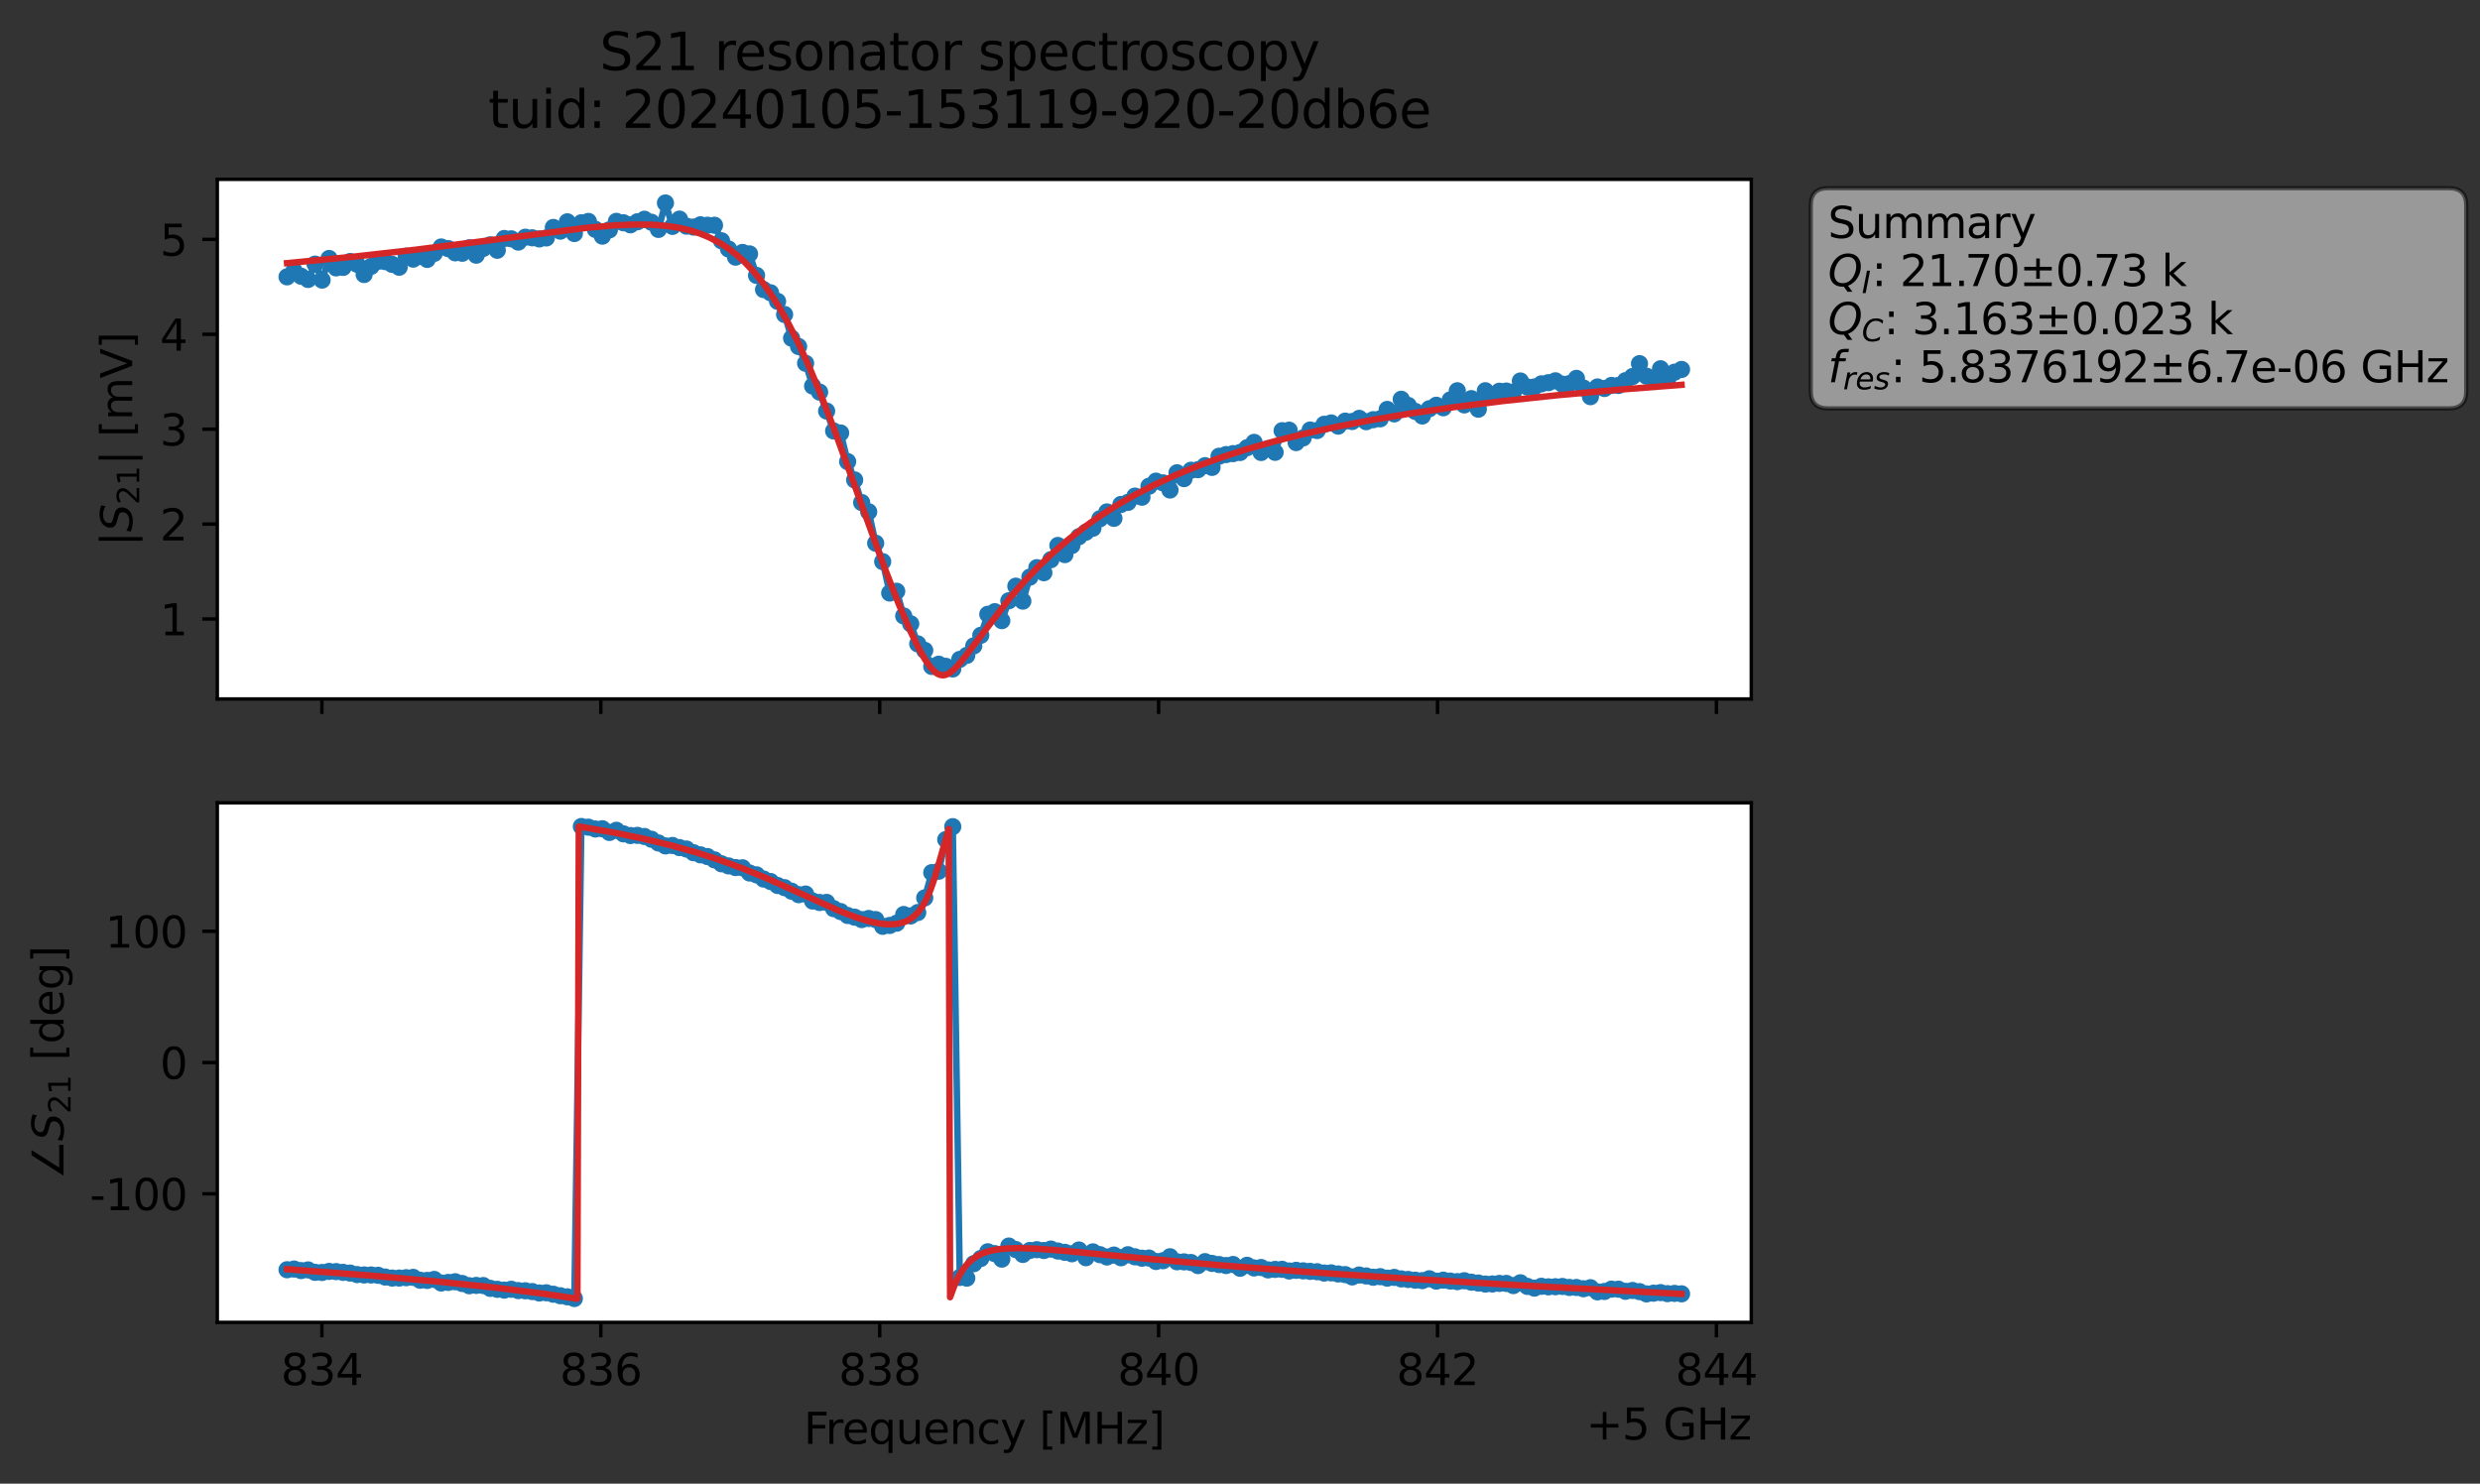 <?xml version="1.0" encoding="utf-8" standalone="no"?>
<!DOCTYPE svg PUBLIC "-//W3C//DTD SVG 1.1//EN"
  "http://www.w3.org/Graphics/SVG/1.1/DTD/svg11.dtd">
<svg xmlns:xlink="http://www.w3.org/1999/xlink" width="577.371pt" height="345.428pt" viewBox="0 0 577.371 345.428" xmlns="http://www.w3.org/2000/svg" version="1.1">
 <rect x="0" y="0" width="577.371" height="345.428" fill="#333333" stroke="none"/>
 <defs>
  <style type="text/css">*{stroke-linejoin: round; stroke-linecap: butt}</style>
 </defs>
 <g id="figure_1">
  <g id="patch_1">
   <path d="M 0 345.428 
L 577.371 345.428 
L 577.371 -0 
L 0 -0 
L 0 345.428 
z
" style="fill: none; opacity: 0"/>
  </g>
  <g id="axes_1">
   <g id="patch_2">
    <path d="M 50.595 162.72 
L 407.715 162.72 
L 407.715 41.76 
L 50.595 41.76 
z
" style="fill: #ffffff"/>
   </g>
   <g id="matplotlib.axis_1">
    <g id="xtick_1">
     <g id="line2d_1">
      <defs>
       <path id="m65d78f66de" d="M 0 0 
L 0 3.5 
" style="stroke: #000000; stroke-width: 0.8"/>
      </defs>
      <g>
       <use xlink:href="#m65d78f66de" x="74.944" y="162.72" style="stroke: #000000; stroke-width: 0.8"/>
      </g>
     </g>
    </g>
    <g id="xtick_2">
     <g id="line2d_2">
      <g>
       <use xlink:href="#m65d78f66de" x="139.875" y="162.72" style="stroke: #000000; stroke-width: 0.8"/>
      </g>
     </g>
    </g>
    <g id="xtick_3">
     <g id="line2d_3">
      <g>
       <use xlink:href="#m65d78f66de" x="204.806" y="162.72" style="stroke: #000000; stroke-width: 0.8"/>
      </g>
     </g>
    </g>
    <g id="xtick_4">
     <g id="line2d_4">
      <g>
       <use xlink:href="#m65d78f66de" x="269.737" y="162.72" style="stroke: #000000; stroke-width: 0.8"/>
      </g>
     </g>
    </g>
    <g id="xtick_5">
     <g id="line2d_5">
      <g>
       <use xlink:href="#m65d78f66de" x="334.668" y="162.72" style="stroke: #000000; stroke-width: 0.8"/>
      </g>
     </g>
    </g>
    <g id="xtick_6">
     <g id="line2d_6">
      <g>
       <use xlink:href="#m65d78f66de" x="399.599" y="162.72" style="stroke: #000000; stroke-width: 0.8"/>
      </g>
     </g>
    </g>
   </g>
   <g id="matplotlib.axis_2">
    <g id="ytick_1">
     <g id="line2d_7">
      <defs>
       <path id="md8cf8965ce" d="M 0 0 
L -3.5 0 
" style="stroke: #000000; stroke-width: 0.8"/>
      </defs>
      <g>
       <use xlink:href="#md8cf8965ce" x="50.595" y="144.111" style="stroke: #000000; stroke-width: 0.8"/>
      </g>
     </g>
     <g id="text_1">
      <!-- 1 -->
      <g transform="translate(37.233 147.91) scale(0.1 -0.1)">
       <defs>
        <path id="DejaVuSans-31" d="M 794 531 
L 1825 531 
L 1825 4091 
L 703 3866 
L 703 4441 
L 1819 4666 
L 2450 4666 
L 2450 531 
L 3481 531 
L 3481 0 
L 794 0 
L 794 531 
z
" transform="scale(0.016)"/>
       </defs>
       <use xlink:href="#DejaVuSans-31"/>
      </g>
     </g>
    </g>
    <g id="ytick_2">
     <g id="line2d_8">
      <g>
       <use xlink:href="#md8cf8965ce" x="50.595" y="122.017" style="stroke: #000000; stroke-width: 0.8"/>
      </g>
     </g>
     <g id="text_2">
      <!-- 2 -->
      <g transform="translate(37.233 125.816) scale(0.1 -0.1)">
       <defs>
        <path id="DejaVuSans-32" d="M 1228 531 
L 3431 531 
L 3431 0 
L 469 0 
L 469 531 
Q 828 903 1448 1529 
Q 2069 2156 2228 2338 
Q 2531 2678 2651 2914 
Q 2772 3150 2772 3378 
Q 2772 3750 2511 3984 
Q 2250 4219 1831 4219 
Q 1534 4219 1204 4116 
Q 875 4013 500 3803 
L 500 4441 
Q 881 4594 1212 4672 
Q 1544 4750 1819 4750 
Q 2544 4750 2975 4387 
Q 3406 4025 3406 3419 
Q 3406 3131 3298 2873 
Q 3191 2616 2906 2266 
Q 2828 2175 2409 1742 
Q 1991 1309 1228 531 
z
" transform="scale(0.016)"/>
       </defs>
       <use xlink:href="#DejaVuSans-32"/>
      </g>
     </g>
    </g>
    <g id="ytick_3">
     <g id="line2d_9">
      <g>
       <use xlink:href="#md8cf8965ce" x="50.595" y="99.922" style="stroke: #000000; stroke-width: 0.8"/>
      </g>
     </g>
     <g id="text_3">
      <!-- 3 -->
      <g transform="translate(37.233 103.721) scale(0.1 -0.1)">
       <defs>
        <path id="DejaVuSans-33" d="M 2597 2516 
Q 3050 2419 3304 2112 
Q 3559 1806 3559 1356 
Q 3559 666 3084 287 
Q 2609 -91 1734 -91 
Q 1441 -91 1130 -33 
Q 819 25 488 141 
L 488 750 
Q 750 597 1062 519 
Q 1375 441 1716 441 
Q 2309 441 2620 675 
Q 2931 909 2931 1356 
Q 2931 1769 2642 2001 
Q 2353 2234 1838 2234 
L 1294 2234 
L 1294 2753 
L 1863 2753 
Q 2328 2753 2575 2939 
Q 2822 3125 2822 3475 
Q 2822 3834 2567 4026 
Q 2313 4219 1838 4219 
Q 1578 4219 1281 4162 
Q 984 4106 628 3988 
L 628 4550 
Q 988 4650 1302 4700 
Q 1616 4750 1894 4750 
Q 2613 4750 3031 4423 
Q 3450 4097 3450 3541 
Q 3450 3153 3228 2886 
Q 3006 2619 2597 2516 
z
" transform="scale(0.016)"/>
       </defs>
       <use xlink:href="#DejaVuSans-33"/>
      </g>
     </g>
    </g>
    <g id="ytick_4">
     <g id="line2d_10">
      <g>
       <use xlink:href="#md8cf8965ce" x="50.595" y="77.827" style="stroke: #000000; stroke-width: 0.8"/>
      </g>
     </g>
     <g id="text_4">
      <!-- 4 -->
      <g transform="translate(37.233 81.626) scale(0.1 -0.1)">
       <defs>
        <path id="DejaVuSans-34" d="M 2419 4116 
L 825 1625 
L 2419 1625 
L 2419 4116 
z
M 2253 4666 
L 3047 4666 
L 3047 1625 
L 3713 1625 
L 3713 1100 
L 3047 1100 
L 3047 0 
L 2419 0 
L 2419 1100 
L 313 1100 
L 313 1709 
L 2253 4666 
z
" transform="scale(0.016)"/>
       </defs>
       <use xlink:href="#DejaVuSans-34"/>
      </g>
     </g>
    </g>
    <g id="ytick_5">
     <g id="line2d_11">
      <g>
       <use xlink:href="#md8cf8965ce" x="50.595" y="55.733" style="stroke: #000000; stroke-width: 0.8"/>
      </g>
     </g>
     <g id="text_5">
      <!-- 5 -->
      <g transform="translate(37.233 59.532) scale(0.1 -0.1)">
       <defs>
        <path id="DejaVuSans-35" d="M 691 4666 
L 3169 4666 
L 3169 4134 
L 1269 4134 
L 1269 2991 
Q 1406 3038 1543 3061 
Q 1681 3084 1819 3084 
Q 2600 3084 3056 2656 
Q 3513 2228 3513 1497 
Q 3513 744 3044 326 
Q 2575 -91 1722 -91 
Q 1428 -91 1123 -41 
Q 819 9 494 109 
L 494 744 
Q 775 591 1075 516 
Q 1375 441 1709 441 
Q 2250 441 2565 725 
Q 2881 1009 2881 1497 
Q 2881 1984 2565 2268 
Q 2250 2553 1709 2553 
Q 1456 2553 1204 2497 
Q 953 2441 691 2322 
L 691 4666 
z
" transform="scale(0.016)"/>
       </defs>
       <use xlink:href="#DejaVuSans-35"/>
      </g>
     </g>
    </g>
    <g id="text_6">
     <!-- $|S_{21}|$ [mV] -->
     <g transform="translate(30.833 127.19) rotate(-90) scale(0.1 -0.1)">
      <defs>
       <path id="DejaVuSans-7c" d="M 1344 4891 
L 1344 -1509 
L 813 -1509 
L 813 4891 
L 1344 4891 
z
" transform="scale(0.016)"/>
       <path id="DejaVuSans-Oblique-53" d="M 3859 4513 
L 3738 3897 
Q 3422 4066 3111 4152 
Q 2800 4238 2509 4238 
Q 1944 4238 1609 3991 
Q 1275 3744 1275 3334 
Q 1275 3109 1398 2989 
Q 1522 2869 2034 2731 
L 2413 2638 
Q 3053 2472 3303 2217 
Q 3553 1963 3553 1503 
Q 3553 797 2998 353 
Q 2444 -91 1538 -91 
Q 1166 -91 791 -17 
Q 416 56 38 206 
L 166 856 
Q 513 641 861 531 
Q 1209 422 1556 422 
Q 2147 422 2503 684 
Q 2859 947 2859 1369 
Q 2859 1650 2717 1795 
Q 2575 1941 2106 2059 
L 1728 2156 
Q 1081 2325 845 2545 
Q 609 2766 609 3163 
Q 609 3859 1145 4304 
Q 1681 4750 2541 4750 
Q 2875 4750 3203 4690 
Q 3531 4631 3859 4513 
z
" transform="scale(0.016)"/>
       <path id="DejaVuSans-20" transform="scale(0.016)"/>
       <path id="DejaVuSans-5b" d="M 550 4863 
L 1875 4863 
L 1875 4416 
L 1125 4416 
L 1125 -397 
L 1875 -397 
L 1875 -844 
L 550 -844 
L 550 4863 
z
" transform="scale(0.016)"/>
       <path id="DejaVuSans-6d" d="M 3328 2828 
Q 3544 3216 3844 3400 
Q 4144 3584 4550 3584 
Q 5097 3584 5394 3201 
Q 5691 2819 5691 2113 
L 5691 0 
L 5113 0 
L 5113 2094 
Q 5113 2597 4934 2840 
Q 4756 3084 4391 3084 
Q 3944 3084 3684 2787 
Q 3425 2491 3425 1978 
L 3425 0 
L 2847 0 
L 2847 2094 
Q 2847 2600 2669 2842 
Q 2491 3084 2119 3084 
Q 1678 3084 1418 2786 
Q 1159 2488 1159 1978 
L 1159 0 
L 581 0 
L 581 3500 
L 1159 3500 
L 1159 2956 
Q 1356 3278 1631 3431 
Q 1906 3584 2284 3584 
Q 2666 3584 2933 3390 
Q 3200 3197 3328 2828 
z
" transform="scale(0.016)"/>
       <path id="DejaVuSans-56" d="M 1831 0 
L 50 4666 
L 709 4666 
L 2188 738 
L 3669 4666 
L 4325 4666 
L 2547 0 
L 1831 0 
z
" transform="scale(0.016)"/>
       <path id="DejaVuSans-5d" d="M 1947 4863 
L 1947 -844 
L 622 -844 
L 622 -397 
L 1369 -397 
L 1369 4416 
L 622 4416 
L 622 4863 
L 1947 4863 
z
" transform="scale(0.016)"/>
      </defs>
      <use xlink:href="#DejaVuSans-7c" transform="translate(0 0.578)"/>
      <use xlink:href="#DejaVuSans-Oblique-53" transform="translate(33.691 0.578)"/>
      <use xlink:href="#DejaVuSans-32" transform="translate(97.168 -15.828) scale(0.7)"/>
      <use xlink:href="#DejaVuSans-31" transform="translate(141.704 -15.828) scale(0.7)"/>
      <use xlink:href="#DejaVuSans-7c" transform="translate(188.975 0.578)"/>
      <use xlink:href="#DejaVuSans-20" transform="translate(222.666 0.578)"/>
      <use xlink:href="#DejaVuSans-5b" transform="translate(254.453 0.578)"/>
      <use xlink:href="#DejaVuSans-6d" transform="translate(293.467 0.578)"/>
      <use xlink:href="#DejaVuSans-56" transform="translate(390.879 0.578)"/>
      <use xlink:href="#DejaVuSans-5d" transform="translate(459.287 0.578)"/>
     </g>
    </g>
   </g>
   <g id="line2d_12">
    <path d="M 66.828 64.452 
L 68.459 63.044 
L 70.091 64.306 
L 71.722 65.064 
L 73.354 61.493 
L 74.985 65.208 
L 76.617 60.179 
L 78.248 62.364 
L 79.879 62.25 
L 81.511 60.886 
L 83.142 61.521 
L 84.774 63.91 
L 86.405 62.008 
L 88.037 60.828 
L 89.668 60.907 
L 92.931 62.213 
L 94.562 59.642 
L 96.194 60.327 
L 97.825 59.668 
L 99.457 60.396 
L 102.719 57.503 
L 104.351 57.884 
L 105.982 58.862 
L 107.614 58.961 
L 109.245 57.698 
L 110.877 59.411 
L 112.508 57.836 
L 114.14 57.002 
L 115.771 58.266 
L 117.402 55.525 
L 119.034 55.602 
L 120.665 56.364 
L 122.297 55.228 
L 123.928 55.368 
L 125.56 55.625 
L 127.191 55.397 
L 128.822 52.953 
L 130.454 53.817 
L 132.085 51.648 
L 133.717 54.368 
L 135.348 51.865 
L 136.98 51.555 
L 138.611 53.403 
L 140.242 54.977 
L 141.874 53.518 
L 143.505 51.536 
L 145.137 51.862 
L 146.768 52.34 
L 150.031 51.044 
L 151.662 51.746 
L 153.294 53.41 
L 154.925 47.258 
L 156.557 52.704 
L 158.188 51.017 
L 159.82 52.651 
L 161.451 52.868 
L 163.082 52.339 
L 166.345 52.446 
L 167.977 56.057 
L 171.24 59.866 
L 172.871 58.775 
L 174.502 59.112 
L 176.134 64.121 
L 177.765 67.413 
L 179.397 68.167 
L 181.028 70.157 
L 182.66 73.219 
L 184.291 78.734 
L 185.922 80.678 
L 187.554 84.577 
L 189.185 89.875 
L 190.817 91.292 
L 194.08 100.332 
L 195.711 100.806 
L 197.342 107.473 
L 198.974 111.739 
L 200.605 116.997 
L 202.237 119.15 
L 203.868 126.467 
L 205.5 130.755 
L 207.131 138.068 
L 208.762 137.66 
L 210.394 143.407 
L 212.025 145.234 
L 213.657 149.9 
L 215.288 151.414 
L 216.92 155.16 
L 218.551 154.643 
L 220.182 155.126 
L 221.814 155.742 
L 223.445 153.517 
L 225.077 152.588 
L 226.708 150.369 
L 228.34 147.91 
L 229.971 143.014 
L 231.602 142.415 
L 233.234 144.496 
L 234.865 139.867 
L 236.497 136.469 
L 238.128 139.95 
L 239.76 134.365 
L 241.391 132.163 
L 243.022 133.337 
L 244.654 130.306 
L 246.285 126.993 
L 247.917 129.12 
L 251.18 124.959 
L 252.811 123.896 
L 254.442 122.978 
L 256.074 120.781 
L 257.705 119.181 
L 259.337 120.678 
L 260.968 117.445 
L 262.6 116.962 
L 264.231 115.498 
L 265.862 115.757 
L 267.494 113.205 
L 269.125 112.017 
L 270.757 112.417 
L 272.388 114.087 
L 274.02 110.073 
L 275.651 111.432 
L 277.282 109.477 
L 278.914 109.349 
L 280.545 108.411 
L 282.177 108.818 
L 283.808 106.223 
L 285.44 105.834 
L 288.703 105.348 
L 291.965 102.992 
L 293.597 105.346 
L 295.228 104.465 
L 296.86 105.307 
L 298.491 100.272 
L 300.123 100.154 
L 301.754 103.042 
L 303.385 101.952 
L 305.017 100.116 
L 306.648 100.24 
L 308.28 98.78 
L 309.911 98.473 
L 311.543 99.205 
L 313.174 98.05 
L 314.805 98.135 
L 316.437 97.401 
L 318.068 98.179 
L 319.7 97.712 
L 321.331 97.505 
L 322.963 95.322 
L 324.594 96.36 
L 326.225 92.958 
L 329.488 95.777 
L 331.12 96.849 
L 332.751 95.157 
L 334.383 94.352 
L 336.014 94.939 
L 337.645 93.095 
L 339.277 90.979 
L 340.908 94.265 
L 342.54 92.805 
L 344.171 95.264 
L 345.803 90.97 
L 347.434 92.242 
L 349.065 91.087 
L 350.697 91.046 
L 352.328 91.294 
L 353.96 88.699 
L 355.591 90.109 
L 357.223 90.091 
L 358.854 89.364 
L 360.485 89.094 
L 362.117 88.661 
L 363.748 89.44 
L 365.38 89.314 
L 367.011 88.089 
L 368.643 90.341 
L 370.274 92.353 
L 371.905 90.094 
L 373.537 90.448 
L 375.168 89.736 
L 376.8 89.744 
L 378.431 88.635 
L 380.063 87.662 
L 381.694 84.664 
L 383.325 87.586 
L 384.957 88.002 
L 386.588 85.853 
L 388.22 88.343 
L 389.851 86.654 
L 391.483 86.013 
L 391.483 86.013 
" clip-path="url(#p37975700b9)" style="fill: none; stroke: #1f77b4; stroke-width: 1.5; stroke-linecap: square"/>
    <defs>
     <path id="m0f922c6529" d="M 0 1.5 
C 0.398 1.5 0.779 1.342 1.061 1.061 
C 1.342 0.779 1.5 0.398 1.5 0 
C 1.5 -0.398 1.342 -0.779 1.061 -1.061 
C 0.779 -1.342 0.398 -1.5 0 -1.5 
C -0.398 -1.5 -0.779 -1.342 -1.061 -1.061 
C -1.342 -0.779 -1.5 -0.398 -1.5 0 
C -1.5 0.398 -1.342 0.779 -1.061 1.061 
C -0.779 1.342 -0.398 1.5 0 1.5 
z
" style="stroke: #1f77b4"/>
    </defs>
    <g clip-path="url(#p37975700b9)">
     <use xlink:href="#m0f922c6529" x="66.828" y="64.452" style="fill: #1f77b4; stroke: #1f77b4"/>
     <use xlink:href="#m0f922c6529" x="68.459" y="63.044" style="fill: #1f77b4; stroke: #1f77b4"/>
     <use xlink:href="#m0f922c6529" x="70.091" y="64.306" style="fill: #1f77b4; stroke: #1f77b4"/>
     <use xlink:href="#m0f922c6529" x="71.722" y="65.064" style="fill: #1f77b4; stroke: #1f77b4"/>
     <use xlink:href="#m0f922c6529" x="73.354" y="61.493" style="fill: #1f77b4; stroke: #1f77b4"/>
     <use xlink:href="#m0f922c6529" x="74.985" y="65.208" style="fill: #1f77b4; stroke: #1f77b4"/>
     <use xlink:href="#m0f922c6529" x="76.617" y="60.179" style="fill: #1f77b4; stroke: #1f77b4"/>
     <use xlink:href="#m0f922c6529" x="78.248" y="62.364" style="fill: #1f77b4; stroke: #1f77b4"/>
     <use xlink:href="#m0f922c6529" x="79.879" y="62.25" style="fill: #1f77b4; stroke: #1f77b4"/>
     <use xlink:href="#m0f922c6529" x="81.511" y="60.886" style="fill: #1f77b4; stroke: #1f77b4"/>
     <use xlink:href="#m0f922c6529" x="83.142" y="61.521" style="fill: #1f77b4; stroke: #1f77b4"/>
     <use xlink:href="#m0f922c6529" x="84.774" y="63.91" style="fill: #1f77b4; stroke: #1f77b4"/>
     <use xlink:href="#m0f922c6529" x="86.405" y="62.008" style="fill: #1f77b4; stroke: #1f77b4"/>
     <use xlink:href="#m0f922c6529" x="88.037" y="60.828" style="fill: #1f77b4; stroke: #1f77b4"/>
     <use xlink:href="#m0f922c6529" x="89.668" y="60.907" style="fill: #1f77b4; stroke: #1f77b4"/>
     <use xlink:href="#m0f922c6529" x="91.299" y="61.548" style="fill: #1f77b4; stroke: #1f77b4"/>
     <use xlink:href="#m0f922c6529" x="92.931" y="62.213" style="fill: #1f77b4; stroke: #1f77b4"/>
     <use xlink:href="#m0f922c6529" x="94.562" y="59.642" style="fill: #1f77b4; stroke: #1f77b4"/>
     <use xlink:href="#m0f922c6529" x="96.194" y="60.327" style="fill: #1f77b4; stroke: #1f77b4"/>
     <use xlink:href="#m0f922c6529" x="97.825" y="59.668" style="fill: #1f77b4; stroke: #1f77b4"/>
     <use xlink:href="#m0f922c6529" x="99.457" y="60.396" style="fill: #1f77b4; stroke: #1f77b4"/>
     <use xlink:href="#m0f922c6529" x="101.088" y="58.995" style="fill: #1f77b4; stroke: #1f77b4"/>
     <use xlink:href="#m0f922c6529" x="102.719" y="57.503" style="fill: #1f77b4; stroke: #1f77b4"/>
     <use xlink:href="#m0f922c6529" x="104.351" y="57.884" style="fill: #1f77b4; stroke: #1f77b4"/>
     <use xlink:href="#m0f922c6529" x="105.982" y="58.862" style="fill: #1f77b4; stroke: #1f77b4"/>
     <use xlink:href="#m0f922c6529" x="107.614" y="58.961" style="fill: #1f77b4; stroke: #1f77b4"/>
     <use xlink:href="#m0f922c6529" x="109.245" y="57.698" style="fill: #1f77b4; stroke: #1f77b4"/>
     <use xlink:href="#m0f922c6529" x="110.877" y="59.411" style="fill: #1f77b4; stroke: #1f77b4"/>
     <use xlink:href="#m0f922c6529" x="112.508" y="57.836" style="fill: #1f77b4; stroke: #1f77b4"/>
     <use xlink:href="#m0f922c6529" x="114.14" y="57.002" style="fill: #1f77b4; stroke: #1f77b4"/>
     <use xlink:href="#m0f922c6529" x="115.771" y="58.266" style="fill: #1f77b4; stroke: #1f77b4"/>
     <use xlink:href="#m0f922c6529" x="117.402" y="55.525" style="fill: #1f77b4; stroke: #1f77b4"/>
     <use xlink:href="#m0f922c6529" x="119.034" y="55.602" style="fill: #1f77b4; stroke: #1f77b4"/>
     <use xlink:href="#m0f922c6529" x="120.665" y="56.364" style="fill: #1f77b4; stroke: #1f77b4"/>
     <use xlink:href="#m0f922c6529" x="122.297" y="55.228" style="fill: #1f77b4; stroke: #1f77b4"/>
     <use xlink:href="#m0f922c6529" x="123.928" y="55.368" style="fill: #1f77b4; stroke: #1f77b4"/>
     <use xlink:href="#m0f922c6529" x="125.56" y="55.625" style="fill: #1f77b4; stroke: #1f77b4"/>
     <use xlink:href="#m0f922c6529" x="127.191" y="55.397" style="fill: #1f77b4; stroke: #1f77b4"/>
     <use xlink:href="#m0f922c6529" x="128.822" y="52.953" style="fill: #1f77b4; stroke: #1f77b4"/>
     <use xlink:href="#m0f922c6529" x="130.454" y="53.817" style="fill: #1f77b4; stroke: #1f77b4"/>
     <use xlink:href="#m0f922c6529" x="132.085" y="51.648" style="fill: #1f77b4; stroke: #1f77b4"/>
     <use xlink:href="#m0f922c6529" x="133.717" y="54.368" style="fill: #1f77b4; stroke: #1f77b4"/>
     <use xlink:href="#m0f922c6529" x="135.348" y="51.865" style="fill: #1f77b4; stroke: #1f77b4"/>
     <use xlink:href="#m0f922c6529" x="136.98" y="51.555" style="fill: #1f77b4; stroke: #1f77b4"/>
     <use xlink:href="#m0f922c6529" x="138.611" y="53.403" style="fill: #1f77b4; stroke: #1f77b4"/>
     <use xlink:href="#m0f922c6529" x="140.242" y="54.977" style="fill: #1f77b4; stroke: #1f77b4"/>
     <use xlink:href="#m0f922c6529" x="141.874" y="53.518" style="fill: #1f77b4; stroke: #1f77b4"/>
     <use xlink:href="#m0f922c6529" x="143.505" y="51.536" style="fill: #1f77b4; stroke: #1f77b4"/>
     <use xlink:href="#m0f922c6529" x="145.137" y="51.862" style="fill: #1f77b4; stroke: #1f77b4"/>
     <use xlink:href="#m0f922c6529" x="146.768" y="52.34" style="fill: #1f77b4; stroke: #1f77b4"/>
     <use xlink:href="#m0f922c6529" x="148.4" y="51.633" style="fill: #1f77b4; stroke: #1f77b4"/>
     <use xlink:href="#m0f922c6529" x="150.031" y="51.044" style="fill: #1f77b4; stroke: #1f77b4"/>
     <use xlink:href="#m0f922c6529" x="151.662" y="51.746" style="fill: #1f77b4; stroke: #1f77b4"/>
     <use xlink:href="#m0f922c6529" x="153.294" y="53.41" style="fill: #1f77b4; stroke: #1f77b4"/>
     <use xlink:href="#m0f922c6529" x="154.925" y="47.258" style="fill: #1f77b4; stroke: #1f77b4"/>
     <use xlink:href="#m0f922c6529" x="156.557" y="52.704" style="fill: #1f77b4; stroke: #1f77b4"/>
     <use xlink:href="#m0f922c6529" x="158.188" y="51.017" style="fill: #1f77b4; stroke: #1f77b4"/>
     <use xlink:href="#m0f922c6529" x="159.82" y="52.651" style="fill: #1f77b4; stroke: #1f77b4"/>
     <use xlink:href="#m0f922c6529" x="161.451" y="52.868" style="fill: #1f77b4; stroke: #1f77b4"/>
     <use xlink:href="#m0f922c6529" x="163.082" y="52.339" style="fill: #1f77b4; stroke: #1f77b4"/>
     <use xlink:href="#m0f922c6529" x="164.714" y="52.439" style="fill: #1f77b4; stroke: #1f77b4"/>
     <use xlink:href="#m0f922c6529" x="166.345" y="52.446" style="fill: #1f77b4; stroke: #1f77b4"/>
     <use xlink:href="#m0f922c6529" x="167.977" y="56.057" style="fill: #1f77b4; stroke: #1f77b4"/>
     <use xlink:href="#m0f922c6529" x="169.608" y="57.96" style="fill: #1f77b4; stroke: #1f77b4"/>
     <use xlink:href="#m0f922c6529" x="171.24" y="59.866" style="fill: #1f77b4; stroke: #1f77b4"/>
     <use xlink:href="#m0f922c6529" x="172.871" y="58.775" style="fill: #1f77b4; stroke: #1f77b4"/>
     <use xlink:href="#m0f922c6529" x="174.502" y="59.112" style="fill: #1f77b4; stroke: #1f77b4"/>
     <use xlink:href="#m0f922c6529" x="176.134" y="64.121" style="fill: #1f77b4; stroke: #1f77b4"/>
     <use xlink:href="#m0f922c6529" x="177.765" y="67.413" style="fill: #1f77b4; stroke: #1f77b4"/>
     <use xlink:href="#m0f922c6529" x="179.397" y="68.167" style="fill: #1f77b4; stroke: #1f77b4"/>
     <use xlink:href="#m0f922c6529" x="181.028" y="70.157" style="fill: #1f77b4; stroke: #1f77b4"/>
     <use xlink:href="#m0f922c6529" x="182.66" y="73.219" style="fill: #1f77b4; stroke: #1f77b4"/>
     <use xlink:href="#m0f922c6529" x="184.291" y="78.734" style="fill: #1f77b4; stroke: #1f77b4"/>
     <use xlink:href="#m0f922c6529" x="185.922" y="80.678" style="fill: #1f77b4; stroke: #1f77b4"/>
     <use xlink:href="#m0f922c6529" x="187.554" y="84.577" style="fill: #1f77b4; stroke: #1f77b4"/>
     <use xlink:href="#m0f922c6529" x="189.185" y="89.875" style="fill: #1f77b4; stroke: #1f77b4"/>
     <use xlink:href="#m0f922c6529" x="190.817" y="91.292" style="fill: #1f77b4; stroke: #1f77b4"/>
     <use xlink:href="#m0f922c6529" x="192.448" y="95.703" style="fill: #1f77b4; stroke: #1f77b4"/>
     <use xlink:href="#m0f922c6529" x="194.08" y="100.332" style="fill: #1f77b4; stroke: #1f77b4"/>
     <use xlink:href="#m0f922c6529" x="195.711" y="100.806" style="fill: #1f77b4; stroke: #1f77b4"/>
     <use xlink:href="#m0f922c6529" x="197.342" y="107.473" style="fill: #1f77b4; stroke: #1f77b4"/>
     <use xlink:href="#m0f922c6529" x="198.974" y="111.739" style="fill: #1f77b4; stroke: #1f77b4"/>
     <use xlink:href="#m0f922c6529" x="200.605" y="116.997" style="fill: #1f77b4; stroke: #1f77b4"/>
     <use xlink:href="#m0f922c6529" x="202.237" y="119.15" style="fill: #1f77b4; stroke: #1f77b4"/>
     <use xlink:href="#m0f922c6529" x="203.868" y="126.467" style="fill: #1f77b4; stroke: #1f77b4"/>
     <use xlink:href="#m0f922c6529" x="205.5" y="130.755" style="fill: #1f77b4; stroke: #1f77b4"/>
     <use xlink:href="#m0f922c6529" x="207.131" y="138.068" style="fill: #1f77b4; stroke: #1f77b4"/>
     <use xlink:href="#m0f922c6529" x="208.762" y="137.66" style="fill: #1f77b4; stroke: #1f77b4"/>
     <use xlink:href="#m0f922c6529" x="210.394" y="143.407" style="fill: #1f77b4; stroke: #1f77b4"/>
     <use xlink:href="#m0f922c6529" x="212.025" y="145.234" style="fill: #1f77b4; stroke: #1f77b4"/>
     <use xlink:href="#m0f922c6529" x="213.657" y="149.9" style="fill: #1f77b4; stroke: #1f77b4"/>
     <use xlink:href="#m0f922c6529" x="215.288" y="151.414" style="fill: #1f77b4; stroke: #1f77b4"/>
     <use xlink:href="#m0f922c6529" x="216.92" y="155.16" style="fill: #1f77b4; stroke: #1f77b4"/>
     <use xlink:href="#m0f922c6529" x="218.551" y="154.643" style="fill: #1f77b4; stroke: #1f77b4"/>
     <use xlink:href="#m0f922c6529" x="220.182" y="155.126" style="fill: #1f77b4; stroke: #1f77b4"/>
     <use xlink:href="#m0f922c6529" x="221.814" y="155.742" style="fill: #1f77b4; stroke: #1f77b4"/>
     <use xlink:href="#m0f922c6529" x="223.445" y="153.517" style="fill: #1f77b4; stroke: #1f77b4"/>
     <use xlink:href="#m0f922c6529" x="225.077" y="152.588" style="fill: #1f77b4; stroke: #1f77b4"/>
     <use xlink:href="#m0f922c6529" x="226.708" y="150.369" style="fill: #1f77b4; stroke: #1f77b4"/>
     <use xlink:href="#m0f922c6529" x="228.34" y="147.91" style="fill: #1f77b4; stroke: #1f77b4"/>
     <use xlink:href="#m0f922c6529" x="229.971" y="143.014" style="fill: #1f77b4; stroke: #1f77b4"/>
     <use xlink:href="#m0f922c6529" x="231.602" y="142.415" style="fill: #1f77b4; stroke: #1f77b4"/>
     <use xlink:href="#m0f922c6529" x="233.234" y="144.496" style="fill: #1f77b4; stroke: #1f77b4"/>
     <use xlink:href="#m0f922c6529" x="234.865" y="139.867" style="fill: #1f77b4; stroke: #1f77b4"/>
     <use xlink:href="#m0f922c6529" x="236.497" y="136.469" style="fill: #1f77b4; stroke: #1f77b4"/>
     <use xlink:href="#m0f922c6529" x="238.128" y="139.95" style="fill: #1f77b4; stroke: #1f77b4"/>
     <use xlink:href="#m0f922c6529" x="239.76" y="134.365" style="fill: #1f77b4; stroke: #1f77b4"/>
     <use xlink:href="#m0f922c6529" x="241.391" y="132.163" style="fill: #1f77b4; stroke: #1f77b4"/>
     <use xlink:href="#m0f922c6529" x="243.022" y="133.337" style="fill: #1f77b4; stroke: #1f77b4"/>
     <use xlink:href="#m0f922c6529" x="244.654" y="130.306" style="fill: #1f77b4; stroke: #1f77b4"/>
     <use xlink:href="#m0f922c6529" x="246.285" y="126.993" style="fill: #1f77b4; stroke: #1f77b4"/>
     <use xlink:href="#m0f922c6529" x="247.917" y="129.12" style="fill: #1f77b4; stroke: #1f77b4"/>
     <use xlink:href="#m0f922c6529" x="249.548" y="127.001" style="fill: #1f77b4; stroke: #1f77b4"/>
     <use xlink:href="#m0f922c6529" x="251.18" y="124.959" style="fill: #1f77b4; stroke: #1f77b4"/>
     <use xlink:href="#m0f922c6529" x="252.811" y="123.896" style="fill: #1f77b4; stroke: #1f77b4"/>
     <use xlink:href="#m0f922c6529" x="254.442" y="122.978" style="fill: #1f77b4; stroke: #1f77b4"/>
     <use xlink:href="#m0f922c6529" x="256.074" y="120.781" style="fill: #1f77b4; stroke: #1f77b4"/>
     <use xlink:href="#m0f922c6529" x="257.705" y="119.181" style="fill: #1f77b4; stroke: #1f77b4"/>
     <use xlink:href="#m0f922c6529" x="259.337" y="120.678" style="fill: #1f77b4; stroke: #1f77b4"/>
     <use xlink:href="#m0f922c6529" x="260.968" y="117.445" style="fill: #1f77b4; stroke: #1f77b4"/>
     <use xlink:href="#m0f922c6529" x="262.6" y="116.962" style="fill: #1f77b4; stroke: #1f77b4"/>
     <use xlink:href="#m0f922c6529" x="264.231" y="115.498" style="fill: #1f77b4; stroke: #1f77b4"/>
     <use xlink:href="#m0f922c6529" x="265.862" y="115.757" style="fill: #1f77b4; stroke: #1f77b4"/>
     <use xlink:href="#m0f922c6529" x="267.494" y="113.205" style="fill: #1f77b4; stroke: #1f77b4"/>
     <use xlink:href="#m0f922c6529" x="269.125" y="112.017" style="fill: #1f77b4; stroke: #1f77b4"/>
     <use xlink:href="#m0f922c6529" x="270.757" y="112.417" style="fill: #1f77b4; stroke: #1f77b4"/>
     <use xlink:href="#m0f922c6529" x="272.388" y="114.087" style="fill: #1f77b4; stroke: #1f77b4"/>
     <use xlink:href="#m0f922c6529" x="274.02" y="110.073" style="fill: #1f77b4; stroke: #1f77b4"/>
     <use xlink:href="#m0f922c6529" x="275.651" y="111.432" style="fill: #1f77b4; stroke: #1f77b4"/>
     <use xlink:href="#m0f922c6529" x="277.282" y="109.477" style="fill: #1f77b4; stroke: #1f77b4"/>
     <use xlink:href="#m0f922c6529" x="278.914" y="109.349" style="fill: #1f77b4; stroke: #1f77b4"/>
     <use xlink:href="#m0f922c6529" x="280.545" y="108.411" style="fill: #1f77b4; stroke: #1f77b4"/>
     <use xlink:href="#m0f922c6529" x="282.177" y="108.818" style="fill: #1f77b4; stroke: #1f77b4"/>
     <use xlink:href="#m0f922c6529" x="283.808" y="106.223" style="fill: #1f77b4; stroke: #1f77b4"/>
     <use xlink:href="#m0f922c6529" x="285.44" y="105.834" style="fill: #1f77b4; stroke: #1f77b4"/>
     <use xlink:href="#m0f922c6529" x="287.071" y="105.611" style="fill: #1f77b4; stroke: #1f77b4"/>
     <use xlink:href="#m0f922c6529" x="288.703" y="105.348" style="fill: #1f77b4; stroke: #1f77b4"/>
     <use xlink:href="#m0f922c6529" x="290.334" y="104.232" style="fill: #1f77b4; stroke: #1f77b4"/>
     <use xlink:href="#m0f922c6529" x="291.965" y="102.992" style="fill: #1f77b4; stroke: #1f77b4"/>
     <use xlink:href="#m0f922c6529" x="293.597" y="105.346" style="fill: #1f77b4; stroke: #1f77b4"/>
     <use xlink:href="#m0f922c6529" x="295.228" y="104.465" style="fill: #1f77b4; stroke: #1f77b4"/>
     <use xlink:href="#m0f922c6529" x="296.86" y="105.307" style="fill: #1f77b4; stroke: #1f77b4"/>
     <use xlink:href="#m0f922c6529" x="298.491" y="100.272" style="fill: #1f77b4; stroke: #1f77b4"/>
     <use xlink:href="#m0f922c6529" x="300.123" y="100.154" style="fill: #1f77b4; stroke: #1f77b4"/>
     <use xlink:href="#m0f922c6529" x="301.754" y="103.042" style="fill: #1f77b4; stroke: #1f77b4"/>
     <use xlink:href="#m0f922c6529" x="303.385" y="101.952" style="fill: #1f77b4; stroke: #1f77b4"/>
     <use xlink:href="#m0f922c6529" x="305.017" y="100.116" style="fill: #1f77b4; stroke: #1f77b4"/>
     <use xlink:href="#m0f922c6529" x="306.648" y="100.24" style="fill: #1f77b4; stroke: #1f77b4"/>
     <use xlink:href="#m0f922c6529" x="308.28" y="98.78" style="fill: #1f77b4; stroke: #1f77b4"/>
     <use xlink:href="#m0f922c6529" x="309.911" y="98.473" style="fill: #1f77b4; stroke: #1f77b4"/>
     <use xlink:href="#m0f922c6529" x="311.543" y="99.205" style="fill: #1f77b4; stroke: #1f77b4"/>
     <use xlink:href="#m0f922c6529" x="313.174" y="98.05" style="fill: #1f77b4; stroke: #1f77b4"/>
     <use xlink:href="#m0f922c6529" x="314.805" y="98.135" style="fill: #1f77b4; stroke: #1f77b4"/>
     <use xlink:href="#m0f922c6529" x="316.437" y="97.401" style="fill: #1f77b4; stroke: #1f77b4"/>
     <use xlink:href="#m0f922c6529" x="318.068" y="98.179" style="fill: #1f77b4; stroke: #1f77b4"/>
     <use xlink:href="#m0f922c6529" x="319.7" y="97.712" style="fill: #1f77b4; stroke: #1f77b4"/>
     <use xlink:href="#m0f922c6529" x="321.331" y="97.505" style="fill: #1f77b4; stroke: #1f77b4"/>
     <use xlink:href="#m0f922c6529" x="322.963" y="95.322" style="fill: #1f77b4; stroke: #1f77b4"/>
     <use xlink:href="#m0f922c6529" x="324.594" y="96.36" style="fill: #1f77b4; stroke: #1f77b4"/>
     <use xlink:href="#m0f922c6529" x="326.225" y="92.958" style="fill: #1f77b4; stroke: #1f77b4"/>
     <use xlink:href="#m0f922c6529" x="327.857" y="94.396" style="fill: #1f77b4; stroke: #1f77b4"/>
     <use xlink:href="#m0f922c6529" x="329.488" y="95.777" style="fill: #1f77b4; stroke: #1f77b4"/>
     <use xlink:href="#m0f922c6529" x="331.12" y="96.849" style="fill: #1f77b4; stroke: #1f77b4"/>
     <use xlink:href="#m0f922c6529" x="332.751" y="95.157" style="fill: #1f77b4; stroke: #1f77b4"/>
     <use xlink:href="#m0f922c6529" x="334.383" y="94.352" style="fill: #1f77b4; stroke: #1f77b4"/>
     <use xlink:href="#m0f922c6529" x="336.014" y="94.939" style="fill: #1f77b4; stroke: #1f77b4"/>
     <use xlink:href="#m0f922c6529" x="337.645" y="93.095" style="fill: #1f77b4; stroke: #1f77b4"/>
     <use xlink:href="#m0f922c6529" x="339.277" y="90.979" style="fill: #1f77b4; stroke: #1f77b4"/>
     <use xlink:href="#m0f922c6529" x="340.908" y="94.265" style="fill: #1f77b4; stroke: #1f77b4"/>
     <use xlink:href="#m0f922c6529" x="342.54" y="92.805" style="fill: #1f77b4; stroke: #1f77b4"/>
     <use xlink:href="#m0f922c6529" x="344.171" y="95.264" style="fill: #1f77b4; stroke: #1f77b4"/>
     <use xlink:href="#m0f922c6529" x="345.803" y="90.97" style="fill: #1f77b4; stroke: #1f77b4"/>
     <use xlink:href="#m0f922c6529" x="347.434" y="92.242" style="fill: #1f77b4; stroke: #1f77b4"/>
     <use xlink:href="#m0f922c6529" x="349.065" y="91.087" style="fill: #1f77b4; stroke: #1f77b4"/>
     <use xlink:href="#m0f922c6529" x="350.697" y="91.046" style="fill: #1f77b4; stroke: #1f77b4"/>
     <use xlink:href="#m0f922c6529" x="352.328" y="91.294" style="fill: #1f77b4; stroke: #1f77b4"/>
     <use xlink:href="#m0f922c6529" x="353.96" y="88.699" style="fill: #1f77b4; stroke: #1f77b4"/>
     <use xlink:href="#m0f922c6529" x="355.591" y="90.109" style="fill: #1f77b4; stroke: #1f77b4"/>
     <use xlink:href="#m0f922c6529" x="357.223" y="90.091" style="fill: #1f77b4; stroke: #1f77b4"/>
     <use xlink:href="#m0f922c6529" x="358.854" y="89.364" style="fill: #1f77b4; stroke: #1f77b4"/>
     <use xlink:href="#m0f922c6529" x="360.485" y="89.094" style="fill: #1f77b4; stroke: #1f77b4"/>
     <use xlink:href="#m0f922c6529" x="362.117" y="88.661" style="fill: #1f77b4; stroke: #1f77b4"/>
     <use xlink:href="#m0f922c6529" x="363.748" y="89.44" style="fill: #1f77b4; stroke: #1f77b4"/>
     <use xlink:href="#m0f922c6529" x="365.38" y="89.314" style="fill: #1f77b4; stroke: #1f77b4"/>
     <use xlink:href="#m0f922c6529" x="367.011" y="88.089" style="fill: #1f77b4; stroke: #1f77b4"/>
     <use xlink:href="#m0f922c6529" x="368.643" y="90.341" style="fill: #1f77b4; stroke: #1f77b4"/>
     <use xlink:href="#m0f922c6529" x="370.274" y="92.353" style="fill: #1f77b4; stroke: #1f77b4"/>
     <use xlink:href="#m0f922c6529" x="371.905" y="90.094" style="fill: #1f77b4; stroke: #1f77b4"/>
     <use xlink:href="#m0f922c6529" x="373.537" y="90.448" style="fill: #1f77b4; stroke: #1f77b4"/>
     <use xlink:href="#m0f922c6529" x="375.168" y="89.736" style="fill: #1f77b4; stroke: #1f77b4"/>
     <use xlink:href="#m0f922c6529" x="376.8" y="89.744" style="fill: #1f77b4; stroke: #1f77b4"/>
     <use xlink:href="#m0f922c6529" x="378.431" y="88.635" style="fill: #1f77b4; stroke: #1f77b4"/>
     <use xlink:href="#m0f922c6529" x="380.063" y="87.662" style="fill: #1f77b4; stroke: #1f77b4"/>
     <use xlink:href="#m0f922c6529" x="381.694" y="84.664" style="fill: #1f77b4; stroke: #1f77b4"/>
     <use xlink:href="#m0f922c6529" x="383.325" y="87.586" style="fill: #1f77b4; stroke: #1f77b4"/>
     <use xlink:href="#m0f922c6529" x="384.957" y="88.002" style="fill: #1f77b4; stroke: #1f77b4"/>
     <use xlink:href="#m0f922c6529" x="386.588" y="85.853" style="fill: #1f77b4; stroke: #1f77b4"/>
     <use xlink:href="#m0f922c6529" x="388.22" y="88.343" style="fill: #1f77b4; stroke: #1f77b4"/>
     <use xlink:href="#m0f922c6529" x="389.851" y="86.654" style="fill: #1f77b4; stroke: #1f77b4"/>
     <use xlink:href="#m0f922c6529" x="391.483" y="86.013" style="fill: #1f77b4; stroke: #1f77b4"/>
    </g>
   </g>
   <g id="line2d_13">
    <path d="M 66.828 61.263 
L 82.102 59.781 
L 96.726 58.14 
L 112.325 56.158 
L 136.699 53.019 
L 142.873 52.478 
L 147.748 52.269 
L 151.648 52.317 
L 154.897 52.562 
L 157.822 52.989 
L 160.422 53.575 
L 163.022 54.397 
L 165.297 55.348 
L 167.572 56.552 
L 169.522 57.813 
L 171.471 59.312 
L 173.421 61.076 
L 175.371 63.127 
L 177.321 65.49 
L 179.271 68.184 
L 181.221 71.224 
L 183.496 75.219 
L 185.771 79.694 
L 188.37 85.372 
L 190.97 91.592 
L 194.22 99.99 
L 198.77 112.477 
L 205.919 132.161 
L 209.169 140.469 
L 211.769 146.545 
L 213.719 150.61 
L 215.344 153.516 
L 216.644 155.379 
L 217.619 156.406 
L 218.268 156.873 
L 218.918 157.147 
L 219.568 157.222 
L 220.218 157.103 
L 220.868 156.807 
L 221.843 156.09 
L 223.143 154.765 
L 225.093 152.341 
L 235.167 139.133 
L 238.417 135.414 
L 241.667 132.011 
L 244.917 128.904 
L 248.492 125.798 
L 252.066 122.986 
L 255.966 120.215 
L 259.866 117.718 
L 264.091 115.282 
L 268.64 112.93 
L 273.515 110.681 
L 278.715 108.545 
L 284.239 106.53 
L 290.089 104.637 
L 296.589 102.779 
L 303.413 101.062 
L 310.888 99.408 
L 319.337 97.776 
L 328.437 96.25 
L 338.511 94.787 
L 349.885 93.367 
L 362.559 92.015 
L 376.859 90.721 
L 391.483 89.596 
L 391.483 89.596 
" clip-path="url(#p37975700b9)" style="fill: none; stroke: #d62728; stroke-width: 1.5; stroke-linecap: square"/>
   </g>
   <g id="patch_3">
    <path d="M 50.595 162.72 
L 50.595 41.76 
" style="fill: none; stroke: #000000; stroke-width: 0.8; stroke-linejoin: miter; stroke-linecap: square"/>
   </g>
   <g id="patch_4">
    <path d="M 407.715 162.72 
L 407.715 41.76 
" style="fill: none; stroke: #000000; stroke-width: 0.8; stroke-linejoin: miter; stroke-linecap: square"/>
   </g>
   <g id="patch_5">
    <path d="M 50.595 162.72 
L 407.715 162.72 
" style="fill: none; stroke: #000000; stroke-width: 0.8; stroke-linejoin: miter; stroke-linecap: square"/>
   </g>
   <g id="patch_6">
    <path d="M 50.595 41.76 
L 407.715 41.76 
" style="fill: none; stroke: #000000; stroke-width: 0.8; stroke-linejoin: miter; stroke-linecap: square"/>
   </g>
   <g id="text_7">
    <g id="patch_7">
     <path d="M 425.571 95.08 
L 570.171 95.08 
Q 574.171 95.08 574.171 91.08 
L 574.171 47.808 
Q 574.171 43.808 570.171 43.808 
L 425.571 43.808 
Q 421.571 43.808 421.571 47.808 
L 421.571 91.08 
Q 421.571 95.08 425.571 95.08 
z
" style="fill: #ffffff; opacity: 0.5; stroke: #000000; stroke-linejoin: miter"/>
    </g>
    <!-- Summary -->
    <g transform="translate(425.571 55.406) scale(0.1 -0.1)">
     <defs>
      <path id="DejaVuSans-53" d="M 3425 4513 
L 3425 3897 
Q 3066 4069 2747 4153 
Q 2428 4238 2131 4238 
Q 1616 4238 1336 4038 
Q 1056 3838 1056 3469 
Q 1056 3159 1242 3001 
Q 1428 2844 1947 2747 
L 2328 2669 
Q 3034 2534 3370 2195 
Q 3706 1856 3706 1288 
Q 3706 609 3251 259 
Q 2797 -91 1919 -91 
Q 1588 -91 1214 -16 
Q 841 59 441 206 
L 441 856 
Q 825 641 1194 531 
Q 1563 422 1919 422 
Q 2459 422 2753 634 
Q 3047 847 3047 1241 
Q 3047 1584 2836 1778 
Q 2625 1972 2144 2069 
L 1759 2144 
Q 1053 2284 737 2584 
Q 422 2884 422 3419 
Q 422 4038 858 4394 
Q 1294 4750 2059 4750 
Q 2388 4750 2728 4690 
Q 3069 4631 3425 4513 
z
" transform="scale(0.016)"/>
      <path id="DejaVuSans-75" d="M 544 1381 
L 544 3500 
L 1119 3500 
L 1119 1403 
Q 1119 906 1312 657 
Q 1506 409 1894 409 
Q 2359 409 2629 706 
Q 2900 1003 2900 1516 
L 2900 3500 
L 3475 3500 
L 3475 0 
L 2900 0 
L 2900 538 
Q 2691 219 2414 64 
Q 2138 -91 1772 -91 
Q 1169 -91 856 284 
Q 544 659 544 1381 
z
M 1991 3584 
L 1991 3584 
z
" transform="scale(0.016)"/>
      <path id="DejaVuSans-61" d="M 2194 1759 
Q 1497 1759 1228 1600 
Q 959 1441 959 1056 
Q 959 750 1161 570 
Q 1363 391 1709 391 
Q 2188 391 2477 730 
Q 2766 1069 2766 1631 
L 2766 1759 
L 2194 1759 
z
M 3341 1997 
L 3341 0 
L 2766 0 
L 2766 531 
Q 2569 213 2275 61 
Q 1981 -91 1556 -91 
Q 1019 -91 701 211 
Q 384 513 384 1019 
Q 384 1609 779 1909 
Q 1175 2209 1959 2209 
L 2766 2209 
L 2766 2266 
Q 2766 2663 2505 2880 
Q 2244 3097 1772 3097 
Q 1472 3097 1187 3025 
Q 903 2953 641 2809 
L 641 3341 
Q 956 3463 1253 3523 
Q 1550 3584 1831 3584 
Q 2591 3584 2966 3190 
Q 3341 2797 3341 1997 
z
" transform="scale(0.016)"/>
      <path id="DejaVuSans-72" d="M 2631 2963 
Q 2534 3019 2420 3045 
Q 2306 3072 2169 3072 
Q 1681 3072 1420 2755 
Q 1159 2438 1159 1844 
L 1159 0 
L 581 0 
L 581 3500 
L 1159 3500 
L 1159 2956 
Q 1341 3275 1631 3429 
Q 1922 3584 2338 3584 
Q 2397 3584 2469 3576 
Q 2541 3569 2628 3553 
L 2631 2963 
z
" transform="scale(0.016)"/>
      <path id="DejaVuSans-79" d="M 2059 -325 
Q 1816 -950 1584 -1140 
Q 1353 -1331 966 -1331 
L 506 -1331 
L 506 -850 
L 844 -850 
Q 1081 -850 1212 -737 
Q 1344 -625 1503 -206 
L 1606 56 
L 191 3500 
L 800 3500 
L 1894 763 
L 2988 3500 
L 3597 3500 
L 2059 -325 
z
" transform="scale(0.016)"/>
     </defs>
     <use xlink:href="#DejaVuSans-53"/>
     <use xlink:href="#DejaVuSans-75" x="63.477"/>
     <use xlink:href="#DejaVuSans-6d" x="126.855"/>
     <use xlink:href="#DejaVuSans-6d" x="224.268"/>
     <use xlink:href="#DejaVuSans-61" x="321.68"/>
     <use xlink:href="#DejaVuSans-72" x="382.959"/>
     <use xlink:href="#DejaVuSans-79" x="424.072"/>
    </g>
    <!-- $Q_I$: 21.70$\pm$0.73 k -->
    <g transform="translate(425.571 66.604) scale(0.1 -0.1)">
     <defs>
      <path id="DejaVuSans-Oblique-51" d="M 2309 -84 
Q 2275 -88 2237 -89 
Q 2200 -91 2125 -91 
Q 1250 -91 756 411 
Q 263 913 263 1797 
Q 263 2319 452 2844 
Q 641 3369 978 3788 
Q 1369 4269 1858 4509 
Q 2347 4750 2938 4750 
Q 3794 4750 4287 4245 
Q 4781 3741 4781 2869 
Q 4781 1928 4265 1147 
Q 3750 366 2919 44 
L 3553 -825 
L 2847 -825 
L 2309 -84 
z
M 2919 4238 
Q 2400 4238 2003 3986 
Q 1606 3734 1313 3219 
Q 1125 2891 1026 2522 
Q 928 2153 928 1778 
Q 928 1128 1239 775 
Q 1550 422 2119 422 
Q 2631 422 3032 676 
Q 3434 931 3719 1434 
Q 3909 1772 4009 2142 
Q 4109 2513 4109 2881 
Q 4109 3528 3796 3883 
Q 3484 4238 2919 4238 
z
" transform="scale(0.016)"/>
      <path id="DejaVuSans-Oblique-49" d="M 1081 4666 
L 1716 4666 
L 806 0 
L 172 0 
L 1081 4666 
z
" transform="scale(0.016)"/>
      <path id="DejaVuSans-3a" d="M 750 794 
L 1409 794 
L 1409 0 
L 750 0 
L 750 794 
z
M 750 3309 
L 1409 3309 
L 1409 2516 
L 750 2516 
L 750 3309 
z
" transform="scale(0.016)"/>
      <path id="DejaVuSans-2e" d="M 684 794 
L 1344 794 
L 1344 0 
L 684 0 
L 684 794 
z
" transform="scale(0.016)"/>
      <path id="DejaVuSans-37" d="M 525 4666 
L 3525 4666 
L 3525 4397 
L 1831 0 
L 1172 0 
L 2766 4134 
L 525 4134 
L 525 4666 
z
" transform="scale(0.016)"/>
      <path id="DejaVuSans-30" d="M 2034 4250 
Q 1547 4250 1301 3770 
Q 1056 3291 1056 2328 
Q 1056 1369 1301 889 
Q 1547 409 2034 409 
Q 2525 409 2770 889 
Q 3016 1369 3016 2328 
Q 3016 3291 2770 3770 
Q 2525 4250 2034 4250 
z
M 2034 4750 
Q 2819 4750 3233 4129 
Q 3647 3509 3647 2328 
Q 3647 1150 3233 529 
Q 2819 -91 2034 -91 
Q 1250 -91 836 529 
Q 422 1150 422 2328 
Q 422 3509 836 4129 
Q 1250 4750 2034 4750 
z
" transform="scale(0.016)"/>
      <path id="DejaVuSans-b1" d="M 2944 4013 
L 2944 2803 
L 4684 2803 
L 4684 2272 
L 2944 2272 
L 2944 1063 
L 2419 1063 
L 2419 2272 
L 678 2272 
L 678 2803 
L 2419 2803 
L 2419 4013 
L 2944 4013 
z
M 678 531 
L 4684 531 
L 4684 0 
L 678 0 
L 678 531 
z
" transform="scale(0.016)"/>
      <path id="DejaVuSans-6b" d="M 581 4863 
L 1159 4863 
L 1159 1991 
L 2875 3500 
L 3609 3500 
L 1753 1863 
L 3688 0 
L 2938 0 
L 1159 1709 
L 1159 0 
L 581 0 
L 581 4863 
z
" transform="scale(0.016)"/>
     </defs>
     <use xlink:href="#DejaVuSans-Oblique-51" transform="translate(0 0.016)"/>
     <use xlink:href="#DejaVuSans-Oblique-49" transform="translate(78.711 -16.391) scale(0.7)"/>
     <use xlink:href="#DejaVuSans-3a" transform="translate(102.09 0.016)"/>
     <use xlink:href="#DejaVuSans-20" transform="translate(135.781 0.016)"/>
     <use xlink:href="#DejaVuSans-32" transform="translate(167.568 0.016)"/>
     <use xlink:href="#DejaVuSans-31" transform="translate(231.191 0.016)"/>
     <use xlink:href="#DejaVuSans-2e" transform="translate(294.814 0.016)"/>
     <use xlink:href="#DejaVuSans-37" transform="translate(318.852 0.016)"/>
     <use xlink:href="#DejaVuSans-30" transform="translate(382.475 0.016)"/>
     <use xlink:href="#DejaVuSans-b1" transform="translate(446.098 0.016)"/>
     <use xlink:href="#DejaVuSans-30" transform="translate(529.887 0.016)"/>
     <use xlink:href="#DejaVuSans-2e" transform="translate(593.51 0.016)"/>
     <use xlink:href="#DejaVuSans-37" transform="translate(617.547 0.016)"/>
     <use xlink:href="#DejaVuSans-33" transform="translate(681.17 0.016)"/>
     <use xlink:href="#DejaVuSans-20" transform="translate(744.793 0.016)"/>
     <use xlink:href="#DejaVuSans-6b" transform="translate(776.58 0.016)"/>
    </g>
    <!-- $Q_C$: 3.163$\pm$0.023 k -->
    <g transform="translate(425.571 77.802) scale(0.1 -0.1)">
     <defs>
      <path id="DejaVuSans-Oblique-43" d="M 4447 4306 
L 4319 3641 
Q 4019 3944 3683 4091 
Q 3347 4238 2956 4238 
Q 2422 4238 2017 3981 
Q 1613 3725 1319 3200 
Q 1131 2863 1032 2486 
Q 934 2109 934 1728 
Q 934 1091 1264 756 
Q 1594 422 2222 422 
Q 2656 422 3056 561 
Q 3456 700 3834 978 
L 3688 231 
Q 3316 72 2936 -9 
Q 2556 -91 2175 -91 
Q 1278 -91 773 396 
Q 269 884 269 1753 
Q 269 2309 461 2846 
Q 653 3384 1013 3828 
Q 1394 4300 1883 4525 
Q 2372 4750 3022 4750 
Q 3422 4750 3780 4639 
Q 4138 4528 4447 4306 
z
" transform="scale(0.016)"/>
      <path id="DejaVuSans-36" d="M 2113 2584 
Q 1688 2584 1439 2293 
Q 1191 2003 1191 1497 
Q 1191 994 1439 701 
Q 1688 409 2113 409 
Q 2538 409 2786 701 
Q 3034 994 3034 1497 
Q 3034 2003 2786 2293 
Q 2538 2584 2113 2584 
z
M 3366 4563 
L 3366 3988 
Q 3128 4100 2886 4159 
Q 2644 4219 2406 4219 
Q 1781 4219 1451 3797 
Q 1122 3375 1075 2522 
Q 1259 2794 1537 2939 
Q 1816 3084 2150 3084 
Q 2853 3084 3261 2657 
Q 3669 2231 3669 1497 
Q 3669 778 3244 343 
Q 2819 -91 2113 -91 
Q 1303 -91 875 529 
Q 447 1150 447 2328 
Q 447 3434 972 4092 
Q 1497 4750 2381 4750 
Q 2619 4750 2861 4703 
Q 3103 4656 3366 4563 
z
" transform="scale(0.016)"/>
     </defs>
     <use xlink:href="#DejaVuSans-Oblique-51" transform="translate(0 0.016)"/>
     <use xlink:href="#DejaVuSans-Oblique-43" transform="translate(78.711 -16.391) scale(0.7)"/>
     <use xlink:href="#DejaVuSans-3a" transform="translate(130.322 0.016)"/>
     <use xlink:href="#DejaVuSans-20" transform="translate(164.014 0.016)"/>
     <use xlink:href="#DejaVuSans-33" transform="translate(195.801 0.016)"/>
     <use xlink:href="#DejaVuSans-2e" transform="translate(259.424 0.016)"/>
     <use xlink:href="#DejaVuSans-31" transform="translate(291.211 0.016)"/>
     <use xlink:href="#DejaVuSans-36" transform="translate(354.834 0.016)"/>
     <use xlink:href="#DejaVuSans-33" transform="translate(418.457 0.016)"/>
     <use xlink:href="#DejaVuSans-b1" transform="translate(482.08 0.016)"/>
     <use xlink:href="#DejaVuSans-30" transform="translate(565.869 0.016)"/>
     <use xlink:href="#DejaVuSans-2e" transform="translate(629.492 0.016)"/>
     <use xlink:href="#DejaVuSans-30" transform="translate(661.279 0.016)"/>
     <use xlink:href="#DejaVuSans-32" transform="translate(724.902 0.016)"/>
     <use xlink:href="#DejaVuSans-33" transform="translate(788.525 0.016)"/>
     <use xlink:href="#DejaVuSans-20" transform="translate(852.148 0.016)"/>
     <use xlink:href="#DejaVuSans-6b" transform="translate(883.936 0.016)"/>
    </g>
    <!-- $f_{res}$: 5.8376192$\pm$6.7e-06 GHz -->
    <g transform="translate(425.571 89) scale(0.1 -0.1)">
     <defs>
      <path id="DejaVuSans-Oblique-66" d="M 3059 4863 
L 2969 4384 
L 2419 4384 
Q 2106 4384 1964 4261 
Q 1822 4138 1753 3809 
L 1691 3500 
L 2638 3500 
L 2553 3053 
L 1606 3053 
L 1013 0 
L 434 0 
L 1031 3053 
L 481 3053 
L 563 3500 
L 1113 3500 
L 1159 3744 
Q 1278 4363 1576 4613 
Q 1875 4863 2516 4863 
L 3059 4863 
z
" transform="scale(0.016)"/>
      <path id="DejaVuSans-Oblique-72" d="M 2853 2969 
Q 2766 3016 2653 3041 
Q 2541 3066 2413 3066 
Q 1953 3066 1609 2717 
Q 1266 2369 1153 1784 
L 800 0 
L 225 0 
L 909 3500 
L 1484 3500 
L 1375 2956 
Q 1603 3259 1920 3421 
Q 2238 3584 2597 3584 
Q 2691 3584 2781 3573 
Q 2872 3563 2963 3538 
L 2853 2969 
z
" transform="scale(0.016)"/>
      <path id="DejaVuSans-Oblique-65" d="M 3078 2063 
Q 3088 2113 3092 2166 
Q 3097 2219 3097 2272 
Q 3097 2653 2873 2875 
Q 2650 3097 2266 3097 
Q 1838 3097 1509 2826 
Q 1181 2556 1013 2059 
L 3078 2063 
z
M 3578 1613 
L 903 1613 
Q 884 1494 878 1425 
Q 872 1356 872 1306 
Q 872 872 1139 634 
Q 1406 397 1894 397 
Q 2269 397 2603 481 
Q 2938 566 3225 728 
L 3116 159 
Q 2806 34 2476 -28 
Q 2147 -91 1806 -91 
Q 1078 -91 686 257 
Q 294 606 294 1247 
Q 294 1794 489 2264 
Q 684 2734 1063 3103 
Q 1306 3334 1642 3459 
Q 1978 3584 2356 3584 
Q 2950 3584 3301 3228 
Q 3653 2872 3653 2272 
Q 3653 2128 3634 1964 
Q 3616 1800 3578 1613 
z
" transform="scale(0.016)"/>
      <path id="DejaVuSans-Oblique-73" d="M 3200 3397 
L 3091 2853 
Q 2863 2978 2609 3040 
Q 2356 3103 2088 3103 
Q 1634 3103 1373 2948 
Q 1113 2794 1113 2528 
Q 1113 2219 1719 2053 
Q 1766 2041 1788 2034 
L 1972 1978 
Q 2547 1819 2739 1644 
Q 2931 1469 2931 1166 
Q 2931 609 2489 259 
Q 2047 -91 1331 -91 
Q 1053 -91 747 -37 
Q 441 16 72 128 
L 184 722 
Q 500 559 806 475 
Q 1113 391 1394 391 
Q 1816 391 2080 572 
Q 2344 753 2344 1031 
Q 2344 1331 1650 1516 
L 1591 1531 
L 1394 1581 
Q 956 1697 753 1886 
Q 550 2075 550 2369 
Q 550 2928 970 3256 
Q 1391 3584 2113 3584 
Q 2397 3584 2667 3537 
Q 2938 3491 3200 3397 
z
" transform="scale(0.016)"/>
      <path id="DejaVuSans-38" d="M 2034 2216 
Q 1584 2216 1326 1975 
Q 1069 1734 1069 1313 
Q 1069 891 1326 650 
Q 1584 409 2034 409 
Q 2484 409 2743 651 
Q 3003 894 3003 1313 
Q 3003 1734 2745 1975 
Q 2488 2216 2034 2216 
z
M 1403 2484 
Q 997 2584 770 2862 
Q 544 3141 544 3541 
Q 544 4100 942 4425 
Q 1341 4750 2034 4750 
Q 2731 4750 3128 4425 
Q 3525 4100 3525 3541 
Q 3525 3141 3298 2862 
Q 3072 2584 2669 2484 
Q 3125 2378 3379 2068 
Q 3634 1759 3634 1313 
Q 3634 634 3220 271 
Q 2806 -91 2034 -91 
Q 1263 -91 848 271 
Q 434 634 434 1313 
Q 434 1759 690 2068 
Q 947 2378 1403 2484 
z
M 1172 3481 
Q 1172 3119 1398 2916 
Q 1625 2713 2034 2713 
Q 2441 2713 2670 2916 
Q 2900 3119 2900 3481 
Q 2900 3844 2670 4047 
Q 2441 4250 2034 4250 
Q 1625 4250 1398 4047 
Q 1172 3844 1172 3481 
z
" transform="scale(0.016)"/>
      <path id="DejaVuSans-39" d="M 703 97 
L 703 672 
Q 941 559 1184 500 
Q 1428 441 1663 441 
Q 2288 441 2617 861 
Q 2947 1281 2994 2138 
Q 2813 1869 2534 1725 
Q 2256 1581 1919 1581 
Q 1219 1581 811 2004 
Q 403 2428 403 3163 
Q 403 3881 828 4315 
Q 1253 4750 1959 4750 
Q 2769 4750 3195 4129 
Q 3622 3509 3622 2328 
Q 3622 1225 3098 567 
Q 2575 -91 1691 -91 
Q 1453 -91 1209 -44 
Q 966 3 703 97 
z
M 1959 2075 
Q 2384 2075 2632 2365 
Q 2881 2656 2881 3163 
Q 2881 3666 2632 3958 
Q 2384 4250 1959 4250 
Q 1534 4250 1286 3958 
Q 1038 3666 1038 3163 
Q 1038 2656 1286 2365 
Q 1534 2075 1959 2075 
z
" transform="scale(0.016)"/>
      <path id="DejaVuSans-65" d="M 3597 1894 
L 3597 1613 
L 953 1613 
Q 991 1019 1311 708 
Q 1631 397 2203 397 
Q 2534 397 2845 478 
Q 3156 559 3463 722 
L 3463 178 
Q 3153 47 2828 -22 
Q 2503 -91 2169 -91 
Q 1331 -91 842 396 
Q 353 884 353 1716 
Q 353 2575 817 3079 
Q 1281 3584 2069 3584 
Q 2775 3584 3186 3129 
Q 3597 2675 3597 1894 
z
M 3022 2063 
Q 3016 2534 2758 2815 
Q 2500 3097 2075 3097 
Q 1594 3097 1305 2825 
Q 1016 2553 972 2059 
L 3022 2063 
z
" transform="scale(0.016)"/>
      <path id="DejaVuSans-2d" d="M 313 2009 
L 1997 2009 
L 1997 1497 
L 313 1497 
L 313 2009 
z
" transform="scale(0.016)"/>
      <path id="DejaVuSans-47" d="M 3809 666 
L 3809 1919 
L 2778 1919 
L 2778 2438 
L 4434 2438 
L 4434 434 
Q 4069 175 3628 42 
Q 3188 -91 2688 -91 
Q 1594 -91 976 548 
Q 359 1188 359 2328 
Q 359 3472 976 4111 
Q 1594 4750 2688 4750 
Q 3144 4750 3555 4637 
Q 3966 4525 4313 4306 
L 4313 3634 
Q 3963 3931 3569 4081 
Q 3175 4231 2741 4231 
Q 1884 4231 1454 3753 
Q 1025 3275 1025 2328 
Q 1025 1384 1454 906 
Q 1884 428 2741 428 
Q 3075 428 3337 486 
Q 3600 544 3809 666 
z
" transform="scale(0.016)"/>
      <path id="DejaVuSans-48" d="M 628 4666 
L 1259 4666 
L 1259 2753 
L 3553 2753 
L 3553 4666 
L 4184 4666 
L 4184 0 
L 3553 0 
L 3553 2222 
L 1259 2222 
L 1259 0 
L 628 0 
L 628 4666 
z
" transform="scale(0.016)"/>
      <path id="DejaVuSans-7a" d="M 353 3500 
L 3084 3500 
L 3084 2975 
L 922 459 
L 3084 459 
L 3084 0 
L 275 0 
L 275 525 
L 2438 3041 
L 353 3041 
L 353 3500 
z
" transform="scale(0.016)"/>
     </defs>
     <use xlink:href="#DejaVuSans-Oblique-66" transform="translate(0 0.016)"/>
     <use xlink:href="#DejaVuSans-Oblique-72" transform="translate(35.205 -16.391) scale(0.7)"/>
     <use xlink:href="#DejaVuSans-Oblique-65" transform="translate(63.984 -16.391) scale(0.7)"/>
     <use xlink:href="#DejaVuSans-Oblique-73" transform="translate(107.051 -16.391) scale(0.7)"/>
     <use xlink:href="#DejaVuSans-3a" transform="translate(146.255 0.016)"/>
     <use xlink:href="#DejaVuSans-20" transform="translate(179.946 0.016)"/>
     <use xlink:href="#DejaVuSans-35" transform="translate(211.733 0.016)"/>
     <use xlink:href="#DejaVuSans-2e" transform="translate(275.356 0.016)"/>
     <use xlink:href="#DejaVuSans-38" transform="translate(304.519 0.016)"/>
     <use xlink:href="#DejaVuSans-33" transform="translate(368.142 0.016)"/>
     <use xlink:href="#DejaVuSans-37" transform="translate(431.765 0.016)"/>
     <use xlink:href="#DejaVuSans-36" transform="translate(495.388 0.016)"/>
     <use xlink:href="#DejaVuSans-31" transform="translate(559.011 0.016)"/>
     <use xlink:href="#DejaVuSans-39" transform="translate(622.634 0.016)"/>
     <use xlink:href="#DejaVuSans-32" transform="translate(684.507 0.016)"/>
     <use xlink:href="#DejaVuSans-b1" transform="translate(748.13 0.016)"/>
     <use xlink:href="#DejaVuSans-36" transform="translate(831.919 0.016)"/>
     <use xlink:href="#DejaVuSans-2e" transform="translate(895.542 0.016)"/>
     <use xlink:href="#DejaVuSans-37" transform="translate(919.579 0.016)"/>
     <use xlink:href="#DejaVuSans-65" transform="translate(983.202 0.016)"/>
     <use xlink:href="#DejaVuSans-2d" transform="translate(1044.726 0.016)"/>
     <use xlink:href="#DejaVuSans-30" transform="translate(1080.81 0.016)"/>
     <use xlink:href="#DejaVuSans-36" transform="translate(1144.433 0.016)"/>
     <use xlink:href="#DejaVuSans-20" transform="translate(1208.056 0.016)"/>
     <use xlink:href="#DejaVuSans-47" transform="translate(1239.843 0.016)"/>
     <use xlink:href="#DejaVuSans-48" transform="translate(1317.333 0.016)"/>
     <use xlink:href="#DejaVuSans-7a" transform="translate(1392.528 0.016)"/>
    </g>
   </g>
  </g>
  <g id="axes_2">
   <g id="patch_8">
    <path d="M 50.595 307.872 
L 407.715 307.872 
L 407.715 186.912 
L 50.595 186.912 
z
" style="fill: #ffffff"/>
   </g>
   <g id="matplotlib.axis_3">
    <g id="xtick_7">
     <g id="line2d_14">
      <g>
       <use xlink:href="#m65d78f66de" x="74.944" y="307.872" style="stroke: #000000; stroke-width: 0.8"/>
      </g>
     </g>
     <g id="text_8">
      <!-- 834 -->
      <g transform="translate(65.401 322.47) scale(0.1 -0.1)">
       <use xlink:href="#DejaVuSans-38"/>
       <use xlink:href="#DejaVuSans-33" x="63.623"/>
       <use xlink:href="#DejaVuSans-34" x="127.246"/>
      </g>
     </g>
    </g>
    <g id="xtick_8">
     <g id="line2d_15">
      <g>
       <use xlink:href="#m65d78f66de" x="139.875" y="307.872" style="stroke: #000000; stroke-width: 0.8"/>
      </g>
     </g>
     <g id="text_9">
      <!-- 836 -->
      <g transform="translate(130.332 322.47) scale(0.1 -0.1)">
       <use xlink:href="#DejaVuSans-38"/>
       <use xlink:href="#DejaVuSans-33" x="63.623"/>
       <use xlink:href="#DejaVuSans-36" x="127.246"/>
      </g>
     </g>
    </g>
    <g id="xtick_9">
     <g id="line2d_16">
      <g>
       <use xlink:href="#m65d78f66de" x="204.806" y="307.872" style="stroke: #000000; stroke-width: 0.8"/>
      </g>
     </g>
     <g id="text_10">
      <!-- 838 -->
      <g transform="translate(195.262 322.47) scale(0.1 -0.1)">
       <use xlink:href="#DejaVuSans-38"/>
       <use xlink:href="#DejaVuSans-33" x="63.623"/>
       <use xlink:href="#DejaVuSans-38" x="127.246"/>
      </g>
     </g>
    </g>
    <g id="xtick_10">
     <g id="line2d_17">
      <g>
       <use xlink:href="#m65d78f66de" x="269.737" y="307.872" style="stroke: #000000; stroke-width: 0.8"/>
      </g>
     </g>
     <g id="text_11">
      <!-- 840 -->
      <g transform="translate(260.193 322.47) scale(0.1 -0.1)">
       <use xlink:href="#DejaVuSans-38"/>
       <use xlink:href="#DejaVuSans-34" x="63.623"/>
       <use xlink:href="#DejaVuSans-30" x="127.246"/>
      </g>
     </g>
    </g>
    <g id="xtick_11">
     <g id="line2d_18">
      <g>
       <use xlink:href="#m65d78f66de" x="334.668" y="307.872" style="stroke: #000000; stroke-width: 0.8"/>
      </g>
     </g>
     <g id="text_12">
      <!-- 842 -->
      <g transform="translate(325.124 322.47) scale(0.1 -0.1)">
       <use xlink:href="#DejaVuSans-38"/>
       <use xlink:href="#DejaVuSans-34" x="63.623"/>
       <use xlink:href="#DejaVuSans-32" x="127.246"/>
      </g>
     </g>
    </g>
    <g id="xtick_12">
     <g id="line2d_19">
      <g>
       <use xlink:href="#m65d78f66de" x="399.599" y="307.872" style="stroke: #000000; stroke-width: 0.8"/>
      </g>
     </g>
     <g id="text_13">
      <!-- 844 -->
      <g transform="translate(390.055 322.47) scale(0.1 -0.1)">
       <use xlink:href="#DejaVuSans-38"/>
       <use xlink:href="#DejaVuSans-34" x="63.623"/>
       <use xlink:href="#DejaVuSans-34" x="127.246"/>
      </g>
     </g>
    </g>
    <g id="text_14">
     <!-- Frequency [MHz] -->
     <g transform="translate(187.137 336.149) scale(0.1 -0.1)">
      <defs>
       <path id="DejaVuSans-46" d="M 628 4666 
L 3309 4666 
L 3309 4134 
L 1259 4134 
L 1259 2759 
L 3109 2759 
L 3109 2228 
L 1259 2228 
L 1259 0 
L 628 0 
L 628 4666 
z
" transform="scale(0.016)"/>
       <path id="DejaVuSans-71" d="M 947 1747 
Q 947 1113 1208 752 
Q 1469 391 1925 391 
Q 2381 391 2643 752 
Q 2906 1113 2906 1747 
Q 2906 2381 2643 2742 
Q 2381 3103 1925 3103 
Q 1469 3103 1208 2742 
Q 947 2381 947 1747 
z
M 2906 525 
Q 2725 213 2448 61 
Q 2172 -91 1784 -91 
Q 1150 -91 751 415 
Q 353 922 353 1747 
Q 353 2572 751 3078 
Q 1150 3584 1784 3584 
Q 2172 3584 2448 3432 
Q 2725 3281 2906 2969 
L 2906 3500 
L 3481 3500 
L 3481 -1331 
L 2906 -1331 
L 2906 525 
z
" transform="scale(0.016)"/>
       <path id="DejaVuSans-6e" d="M 3513 2113 
L 3513 0 
L 2938 0 
L 2938 2094 
Q 2938 2591 2744 2837 
Q 2550 3084 2163 3084 
Q 1697 3084 1428 2787 
Q 1159 2491 1159 1978 
L 1159 0 
L 581 0 
L 581 3500 
L 1159 3500 
L 1159 2956 
Q 1366 3272 1645 3428 
Q 1925 3584 2291 3584 
Q 2894 3584 3203 3211 
Q 3513 2838 3513 2113 
z
" transform="scale(0.016)"/>
       <path id="DejaVuSans-63" d="M 3122 3366 
L 3122 2828 
Q 2878 2963 2633 3030 
Q 2388 3097 2138 3097 
Q 1578 3097 1268 2742 
Q 959 2388 959 1747 
Q 959 1106 1268 751 
Q 1578 397 2138 397 
Q 2388 397 2633 464 
Q 2878 531 3122 666 
L 3122 134 
Q 2881 22 2623 -34 
Q 2366 -91 2075 -91 
Q 1284 -91 818 406 
Q 353 903 353 1747 
Q 353 2603 823 3093 
Q 1294 3584 2113 3584 
Q 2378 3584 2631 3529 
Q 2884 3475 3122 3366 
z
" transform="scale(0.016)"/>
       <path id="DejaVuSans-4d" d="M 628 4666 
L 1569 4666 
L 2759 1491 
L 3956 4666 
L 4897 4666 
L 4897 0 
L 4281 0 
L 4281 4097 
L 3078 897 
L 2444 897 
L 1241 4097 
L 1241 0 
L 628 0 
L 628 4666 
z
" transform="scale(0.016)"/>
      </defs>
      <use xlink:href="#DejaVuSans-46"/>
      <use xlink:href="#DejaVuSans-72" x="50.27"/>
      <use xlink:href="#DejaVuSans-65" x="89.133"/>
      <use xlink:href="#DejaVuSans-71" x="150.656"/>
      <use xlink:href="#DejaVuSans-75" x="214.133"/>
      <use xlink:href="#DejaVuSans-65" x="277.512"/>
      <use xlink:href="#DejaVuSans-6e" x="339.035"/>
      <use xlink:href="#DejaVuSans-63" x="402.414"/>
      <use xlink:href="#DejaVuSans-79" x="457.395"/>
      <use xlink:href="#DejaVuSans-20" x="516.574"/>
      <use xlink:href="#DejaVuSans-5b" x="548.361"/>
      <use xlink:href="#DejaVuSans-4d" x="587.375"/>
      <use xlink:href="#DejaVuSans-48" x="673.654"/>
      <use xlink:href="#DejaVuSans-7a" x="748.85"/>
      <use xlink:href="#DejaVuSans-5d" x="801.34"/>
     </g>
    </g>
    <g id="text_15">
     <!-- +5 GHz -->
     <g transform="translate(369.278 335.149) scale(0.1 -0.1)">
      <defs>
       <path id="DejaVuSans-2b" d="M 2944 4013 
L 2944 2272 
L 4684 2272 
L 4684 1741 
L 2944 1741 
L 2944 0 
L 2419 0 
L 2419 1741 
L 678 1741 
L 678 2272 
L 2419 2272 
L 2419 4013 
L 2944 4013 
z
" transform="scale(0.016)"/>
      </defs>
      <use xlink:href="#DejaVuSans-2b"/>
      <use xlink:href="#DejaVuSans-35" x="83.789"/>
      <use xlink:href="#DejaVuSans-20" x="147.412"/>
      <use xlink:href="#DejaVuSans-47" x="179.199"/>
      <use xlink:href="#DejaVuSans-48" x="256.689"/>
      <use xlink:href="#DejaVuSans-7a" x="331.885"/>
     </g>
    </g>
   </g>
   <g id="matplotlib.axis_4">
    <g id="ytick_6">
     <g id="line2d_20">
      <g>
       <use xlink:href="#md8cf8965ce" x="50.595" y="277.937" style="stroke: #000000; stroke-width: 0.8"/>
      </g>
     </g>
     <g id="text_16">
      <!-- -100 -->
      <g transform="translate(20.9 281.736) scale(0.1 -0.1)">
       <use xlink:href="#DejaVuSans-2d"/>
       <use xlink:href="#DejaVuSans-31" x="36.084"/>
       <use xlink:href="#DejaVuSans-30" x="99.707"/>
       <use xlink:href="#DejaVuSans-30" x="163.33"/>
      </g>
     </g>
    </g>
    <g id="ytick_7">
     <g id="line2d_21">
      <g>
       <use xlink:href="#md8cf8965ce" x="50.595" y="247.377" style="stroke: #000000; stroke-width: 0.8"/>
      </g>
     </g>
     <g id="text_17">
      <!-- 0 -->
      <g transform="translate(37.233 251.176) scale(0.1 -0.1)">
       <use xlink:href="#DejaVuSans-30"/>
      </g>
     </g>
    </g>
    <g id="ytick_8">
     <g id="line2d_22">
      <g>
       <use xlink:href="#md8cf8965ce" x="50.595" y="216.817" style="stroke: #000000; stroke-width: 0.8"/>
      </g>
     </g>
     <g id="text_18">
      <!-- 100 -->
      <g transform="translate(24.508 220.616) scale(0.1 -0.1)">
       <use xlink:href="#DejaVuSans-31"/>
       <use xlink:href="#DejaVuSans-30" x="63.623"/>
       <use xlink:href="#DejaVuSans-30" x="127.246"/>
      </g>
     </g>
    </g>
    <g id="text_19">
     <!-- $\angle S_{21}$ [deg] -->
     <g transform="translate(14.8 274.592) rotate(-90) scale(0.1 -0.1)">
      <defs>
       <path id="DejaVuSans-2220" d="M 5028 631 
L 5028 0 
L 547 0 
L 3525 4666 
L 4281 4666 
L 1716 631 
L 5028 631 
z
" transform="scale(0.016)"/>
       <path id="DejaVuSans-64" d="M 2906 2969 
L 2906 4863 
L 3481 4863 
L 3481 0 
L 2906 0 
L 2906 525 
Q 2725 213 2448 61 
Q 2172 -91 1784 -91 
Q 1150 -91 751 415 
Q 353 922 353 1747 
Q 353 2572 751 3078 
Q 1150 3584 1784 3584 
Q 2172 3584 2448 3432 
Q 2725 3281 2906 2969 
z
M 947 1747 
Q 947 1113 1208 752 
Q 1469 391 1925 391 
Q 2381 391 2643 752 
Q 2906 1113 2906 1747 
Q 2906 2381 2643 2742 
Q 2381 3103 1925 3103 
Q 1469 3103 1208 2742 
Q 947 2381 947 1747 
z
" transform="scale(0.016)"/>
       <path id="DejaVuSans-67" d="M 2906 1791 
Q 2906 2416 2648 2759 
Q 2391 3103 1925 3103 
Q 1463 3103 1205 2759 
Q 947 2416 947 1791 
Q 947 1169 1205 825 
Q 1463 481 1925 481 
Q 2391 481 2648 825 
Q 2906 1169 2906 1791 
z
M 3481 434 
Q 3481 -459 3084 -895 
Q 2688 -1331 1869 -1331 
Q 1566 -1331 1297 -1286 
Q 1028 -1241 775 -1147 
L 775 -588 
Q 1028 -725 1275 -790 
Q 1522 -856 1778 -856 
Q 2344 -856 2625 -561 
Q 2906 -266 2906 331 
L 2906 616 
Q 2728 306 2450 153 
Q 2172 0 1784 0 
Q 1141 0 747 490 
Q 353 981 353 1791 
Q 353 2603 747 3093 
Q 1141 3584 1784 3584 
Q 2172 3584 2450 3431 
Q 2728 3278 2906 2969 
L 2906 3500 
L 3481 3500 
L 3481 434 
z
" transform="scale(0.016)"/>
      </defs>
      <use xlink:href="#DejaVuSans-2220" transform="translate(0 0.016)"/>
      <use xlink:href="#DejaVuSans-Oblique-53" transform="translate(89.648 0.016)"/>
      <use xlink:href="#DejaVuSans-32" transform="translate(153.125 -16.391) scale(0.7)"/>
      <use xlink:href="#DejaVuSans-31" transform="translate(197.661 -16.391) scale(0.7)"/>
      <use xlink:href="#DejaVuSans-20" transform="translate(244.932 0.016)"/>
      <use xlink:href="#DejaVuSans-5b" transform="translate(276.719 0.016)"/>
      <use xlink:href="#DejaVuSans-64" transform="translate(315.732 0.016)"/>
      <use xlink:href="#DejaVuSans-65" transform="translate(379.209 0.016)"/>
      <use xlink:href="#DejaVuSans-67" transform="translate(440.732 0.016)"/>
      <use xlink:href="#DejaVuSans-5d" transform="translate(504.209 0.016)"/>
     </g>
    </g>
   </g>
   <g id="line2d_23">
    <path d="M 66.828 295.613 
L 68.459 295.453 
L 70.091 295.811 
L 71.722 295.657 
L 73.354 296.218 
L 74.985 296.252 
L 76.617 296.006 
L 78.248 296.051 
L 81.511 296.392 
L 83.142 296.746 
L 88.037 296.911 
L 89.668 297.314 
L 91.299 297.554 
L 94.562 297.469 
L 96.194 297.393 
L 97.825 298.058 
L 99.457 298.102 
L 101.088 297.874 
L 102.719 298.698 
L 105.982 298.411 
L 109.245 299.338 
L 112.508 299.297 
L 114.14 299.953 
L 117.402 300.359 
L 119.034 300.162 
L 120.665 300.47 
L 122.297 300.516 
L 123.928 300.699 
L 125.56 301.028 
L 127.191 300.98 
L 133.717 302.318 
L 135.348 192.425 
L 136.98 192.581 
L 138.611 192.999 
L 140.242 192.948 
L 141.874 193.809 
L 143.505 193.303 
L 145.137 194.134 
L 146.768 194.528 
L 148.4 194.489 
L 150.031 194.744 
L 151.662 195.391 
L 153.294 196.26 
L 154.925 196.941 
L 156.557 196.841 
L 158.188 197.336 
L 159.82 197.665 
L 161.451 198.523 
L 164.714 199.42 
L 166.345 200.191 
L 167.977 201.101 
L 171.24 201.979 
L 172.871 202.038 
L 174.502 203.248 
L 176.134 203.676 
L 177.765 204.654 
L 179.397 205.231 
L 181.028 206.155 
L 182.66 206.663 
L 185.922 208.292 
L 187.554 208.149 
L 189.185 209.772 
L 190.817 210.118 
L 192.448 210.093 
L 194.08 211.542 
L 195.711 212.232 
L 197.342 213.141 
L 198.974 213.534 
L 200.605 214.091 
L 202.237 213.836 
L 203.868 214.094 
L 205.5 215.663 
L 207.131 215.46 
L 208.762 214.93 
L 210.394 212.912 
L 212.025 213.243 
L 213.657 212.457 
L 215.288 209.041 
L 216.92 203.159 
L 218.551 202.839 
L 220.182 195.476 
L 221.814 192.46 
L 223.445 297.413 
L 225.077 297.568 
L 226.708 294.209 
L 228.34 292.997 
L 229.971 291.434 
L 231.602 291.867 
L 233.234 293.145 
L 234.865 290.102 
L 236.497 290.92 
L 238.128 292.056 
L 239.76 291.126 
L 241.391 290.946 
L 243.022 291.142 
L 244.654 290.806 
L 246.285 291.26 
L 249.548 291.899 
L 251.18 291.021 
L 252.811 292.81 
L 254.442 291.458 
L 257.705 292.647 
L 259.337 292.204 
L 260.968 292.825 
L 262.6 292.122 
L 264.231 292.605 
L 265.862 292.928 
L 267.494 292.897 
L 269.125 293.697 
L 270.757 293.512 
L 272.388 292.595 
L 274.02 293.763 
L 275.651 293.782 
L 277.282 293.933 
L 278.914 294.65 
L 280.545 293.733 
L 282.177 294.145 
L 285.44 294.639 
L 287.071 294.394 
L 288.703 295.271 
L 290.334 294.58 
L 291.965 295.197 
L 293.597 295.097 
L 295.228 295.651 
L 298.491 295.519 
L 300.123 295.905 
L 301.754 295.75 
L 306.648 296.076 
L 308.28 296.384 
L 309.911 296.347 
L 313.174 296.746 
L 314.805 297.288 
L 316.437 296.841 
L 319.7 297.363 
L 321.331 297.228 
L 322.963 297.571 
L 324.594 297.398 
L 326.225 297.746 
L 331.12 298.15 
L 332.751 297.717 
L 334.383 298.266 
L 336.014 298.042 
L 339.277 298.383 
L 340.908 298.175 
L 342.54 298.514 
L 345.803 298.947 
L 347.434 298.93 
L 349.065 298.799 
L 350.697 298.8 
L 352.328 299.304 
L 353.96 298.654 
L 355.591 299.496 
L 357.223 299.89 
L 358.854 299.468 
L 360.485 299.599 
L 363.748 299.511 
L 365.38 299.741 
L 367.011 299.745 
L 368.643 300.039 
L 370.274 299.8 
L 371.905 300.767 
L 373.537 300.675 
L 375.168 300.132 
L 376.8 300.147 
L 378.431 300.638 
L 380.063 300.445 
L 381.694 300.713 
L 383.325 301.236 
L 386.588 300.942 
L 388.22 301.178 
L 389.851 301.125 
L 391.483 301.223 
L 391.483 301.223 
" clip-path="url(#p618f1c8f2a)" style="fill: none; stroke: #1f77b4; stroke-width: 1.5; stroke-linecap: square"/>
    <g clip-path="url(#p618f1c8f2a)">
     <use xlink:href="#m0f922c6529" x="66.828" y="295.613" style="fill: #1f77b4; stroke: #1f77b4"/>
     <use xlink:href="#m0f922c6529" x="68.459" y="295.453" style="fill: #1f77b4; stroke: #1f77b4"/>
     <use xlink:href="#m0f922c6529" x="70.091" y="295.811" style="fill: #1f77b4; stroke: #1f77b4"/>
     <use xlink:href="#m0f922c6529" x="71.722" y="295.657" style="fill: #1f77b4; stroke: #1f77b4"/>
     <use xlink:href="#m0f922c6529" x="73.354" y="296.218" style="fill: #1f77b4; stroke: #1f77b4"/>
     <use xlink:href="#m0f922c6529" x="74.985" y="296.252" style="fill: #1f77b4; stroke: #1f77b4"/>
     <use xlink:href="#m0f922c6529" x="76.617" y="296.006" style="fill: #1f77b4; stroke: #1f77b4"/>
     <use xlink:href="#m0f922c6529" x="78.248" y="296.051" style="fill: #1f77b4; stroke: #1f77b4"/>
     <use xlink:href="#m0f922c6529" x="79.879" y="296.225" style="fill: #1f77b4; stroke: #1f77b4"/>
     <use xlink:href="#m0f922c6529" x="81.511" y="296.392" style="fill: #1f77b4; stroke: #1f77b4"/>
     <use xlink:href="#m0f922c6529" x="83.142" y="296.746" style="fill: #1f77b4; stroke: #1f77b4"/>
     <use xlink:href="#m0f922c6529" x="84.774" y="296.829" style="fill: #1f77b4; stroke: #1f77b4"/>
     <use xlink:href="#m0f922c6529" x="86.405" y="296.836" style="fill: #1f77b4; stroke: #1f77b4"/>
     <use xlink:href="#m0f922c6529" x="88.037" y="296.911" style="fill: #1f77b4; stroke: #1f77b4"/>
     <use xlink:href="#m0f922c6529" x="89.668" y="297.314" style="fill: #1f77b4; stroke: #1f77b4"/>
     <use xlink:href="#m0f922c6529" x="91.299" y="297.554" style="fill: #1f77b4; stroke: #1f77b4"/>
     <use xlink:href="#m0f922c6529" x="92.931" y="297.551" style="fill: #1f77b4; stroke: #1f77b4"/>
     <use xlink:href="#m0f922c6529" x="94.562" y="297.469" style="fill: #1f77b4; stroke: #1f77b4"/>
     <use xlink:href="#m0f922c6529" x="96.194" y="297.393" style="fill: #1f77b4; stroke: #1f77b4"/>
     <use xlink:href="#m0f922c6529" x="97.825" y="298.058" style="fill: #1f77b4; stroke: #1f77b4"/>
     <use xlink:href="#m0f922c6529" x="99.457" y="298.102" style="fill: #1f77b4; stroke: #1f77b4"/>
     <use xlink:href="#m0f922c6529" x="101.088" y="297.874" style="fill: #1f77b4; stroke: #1f77b4"/>
     <use xlink:href="#m0f922c6529" x="102.719" y="298.698" style="fill: #1f77b4; stroke: #1f77b4"/>
     <use xlink:href="#m0f922c6529" x="104.351" y="298.569" style="fill: #1f77b4; stroke: #1f77b4"/>
     <use xlink:href="#m0f922c6529" x="105.982" y="298.411" style="fill: #1f77b4; stroke: #1f77b4"/>
     <use xlink:href="#m0f922c6529" x="107.614" y="298.819" style="fill: #1f77b4; stroke: #1f77b4"/>
     <use xlink:href="#m0f922c6529" x="109.245" y="299.338" style="fill: #1f77b4; stroke: #1f77b4"/>
     <use xlink:href="#m0f922c6529" x="110.877" y="299.266" style="fill: #1f77b4; stroke: #1f77b4"/>
     <use xlink:href="#m0f922c6529" x="112.508" y="299.297" style="fill: #1f77b4; stroke: #1f77b4"/>
     <use xlink:href="#m0f922c6529" x="114.14" y="299.953" style="fill: #1f77b4; stroke: #1f77b4"/>
     <use xlink:href="#m0f922c6529" x="115.771" y="300.176" style="fill: #1f77b4; stroke: #1f77b4"/>
     <use xlink:href="#m0f922c6529" x="117.402" y="300.359" style="fill: #1f77b4; stroke: #1f77b4"/>
     <use xlink:href="#m0f922c6529" x="119.034" y="300.162" style="fill: #1f77b4; stroke: #1f77b4"/>
     <use xlink:href="#m0f922c6529" x="120.665" y="300.47" style="fill: #1f77b4; stroke: #1f77b4"/>
     <use xlink:href="#m0f922c6529" x="122.297" y="300.516" style="fill: #1f77b4; stroke: #1f77b4"/>
     <use xlink:href="#m0f922c6529" x="123.928" y="300.699" style="fill: #1f77b4; stroke: #1f77b4"/>
     <use xlink:href="#m0f922c6529" x="125.56" y="301.028" style="fill: #1f77b4; stroke: #1f77b4"/>
     <use xlink:href="#m0f922c6529" x="127.191" y="300.98" style="fill: #1f77b4; stroke: #1f77b4"/>
     <use xlink:href="#m0f922c6529" x="128.822" y="301.319" style="fill: #1f77b4; stroke: #1f77b4"/>
     <use xlink:href="#m0f922c6529" x="130.454" y="301.668" style="fill: #1f77b4; stroke: #1f77b4"/>
     <use xlink:href="#m0f922c6529" x="132.085" y="301.922" style="fill: #1f77b4; stroke: #1f77b4"/>
     <use xlink:href="#m0f922c6529" x="133.717" y="302.318" style="fill: #1f77b4; stroke: #1f77b4"/>
     <use xlink:href="#m0f922c6529" x="135.348" y="192.425" style="fill: #1f77b4; stroke: #1f77b4"/>
     <use xlink:href="#m0f922c6529" x="136.98" y="192.581" style="fill: #1f77b4; stroke: #1f77b4"/>
     <use xlink:href="#m0f922c6529" x="138.611" y="192.999" style="fill: #1f77b4; stroke: #1f77b4"/>
     <use xlink:href="#m0f922c6529" x="140.242" y="192.948" style="fill: #1f77b4; stroke: #1f77b4"/>
     <use xlink:href="#m0f922c6529" x="141.874" y="193.809" style="fill: #1f77b4; stroke: #1f77b4"/>
     <use xlink:href="#m0f922c6529" x="143.505" y="193.303" style="fill: #1f77b4; stroke: #1f77b4"/>
     <use xlink:href="#m0f922c6529" x="145.137" y="194.134" style="fill: #1f77b4; stroke: #1f77b4"/>
     <use xlink:href="#m0f922c6529" x="146.768" y="194.528" style="fill: #1f77b4; stroke: #1f77b4"/>
     <use xlink:href="#m0f922c6529" x="148.4" y="194.489" style="fill: #1f77b4; stroke: #1f77b4"/>
     <use xlink:href="#m0f922c6529" x="150.031" y="194.744" style="fill: #1f77b4; stroke: #1f77b4"/>
     <use xlink:href="#m0f922c6529" x="151.662" y="195.391" style="fill: #1f77b4; stroke: #1f77b4"/>
     <use xlink:href="#m0f922c6529" x="153.294" y="196.26" style="fill: #1f77b4; stroke: #1f77b4"/>
     <use xlink:href="#m0f922c6529" x="154.925" y="196.941" style="fill: #1f77b4; stroke: #1f77b4"/>
     <use xlink:href="#m0f922c6529" x="156.557" y="196.841" style="fill: #1f77b4; stroke: #1f77b4"/>
     <use xlink:href="#m0f922c6529" x="158.188" y="197.336" style="fill: #1f77b4; stroke: #1f77b4"/>
     <use xlink:href="#m0f922c6529" x="159.82" y="197.665" style="fill: #1f77b4; stroke: #1f77b4"/>
     <use xlink:href="#m0f922c6529" x="161.451" y="198.523" style="fill: #1f77b4; stroke: #1f77b4"/>
     <use xlink:href="#m0f922c6529" x="163.082" y="199.019" style="fill: #1f77b4; stroke: #1f77b4"/>
     <use xlink:href="#m0f922c6529" x="164.714" y="199.42" style="fill: #1f77b4; stroke: #1f77b4"/>
     <use xlink:href="#m0f922c6529" x="166.345" y="200.191" style="fill: #1f77b4; stroke: #1f77b4"/>
     <use xlink:href="#m0f922c6529" x="167.977" y="201.101" style="fill: #1f77b4; stroke: #1f77b4"/>
     <use xlink:href="#m0f922c6529" x="169.608" y="201.594" style="fill: #1f77b4; stroke: #1f77b4"/>
     <use xlink:href="#m0f922c6529" x="171.24" y="201.979" style="fill: #1f77b4; stroke: #1f77b4"/>
     <use xlink:href="#m0f922c6529" x="172.871" y="202.038" style="fill: #1f77b4; stroke: #1f77b4"/>
     <use xlink:href="#m0f922c6529" x="174.502" y="203.248" style="fill: #1f77b4; stroke: #1f77b4"/>
     <use xlink:href="#m0f922c6529" x="176.134" y="203.676" style="fill: #1f77b4; stroke: #1f77b4"/>
     <use xlink:href="#m0f922c6529" x="177.765" y="204.654" style="fill: #1f77b4; stroke: #1f77b4"/>
     <use xlink:href="#m0f922c6529" x="179.397" y="205.231" style="fill: #1f77b4; stroke: #1f77b4"/>
     <use xlink:href="#m0f922c6529" x="181.028" y="206.155" style="fill: #1f77b4; stroke: #1f77b4"/>
     <use xlink:href="#m0f922c6529" x="182.66" y="206.663" style="fill: #1f77b4; stroke: #1f77b4"/>
     <use xlink:href="#m0f922c6529" x="184.291" y="207.483" style="fill: #1f77b4; stroke: #1f77b4"/>
     <use xlink:href="#m0f922c6529" x="185.922" y="208.292" style="fill: #1f77b4; stroke: #1f77b4"/>
     <use xlink:href="#m0f922c6529" x="187.554" y="208.149" style="fill: #1f77b4; stroke: #1f77b4"/>
     <use xlink:href="#m0f922c6529" x="189.185" y="209.772" style="fill: #1f77b4; stroke: #1f77b4"/>
     <use xlink:href="#m0f922c6529" x="190.817" y="210.118" style="fill: #1f77b4; stroke: #1f77b4"/>
     <use xlink:href="#m0f922c6529" x="192.448" y="210.093" style="fill: #1f77b4; stroke: #1f77b4"/>
     <use xlink:href="#m0f922c6529" x="194.08" y="211.542" style="fill: #1f77b4; stroke: #1f77b4"/>
     <use xlink:href="#m0f922c6529" x="195.711" y="212.232" style="fill: #1f77b4; stroke: #1f77b4"/>
     <use xlink:href="#m0f922c6529" x="197.342" y="213.141" style="fill: #1f77b4; stroke: #1f77b4"/>
     <use xlink:href="#m0f922c6529" x="198.974" y="213.534" style="fill: #1f77b4; stroke: #1f77b4"/>
     <use xlink:href="#m0f922c6529" x="200.605" y="214.091" style="fill: #1f77b4; stroke: #1f77b4"/>
     <use xlink:href="#m0f922c6529" x="202.237" y="213.836" style="fill: #1f77b4; stroke: #1f77b4"/>
     <use xlink:href="#m0f922c6529" x="203.868" y="214.094" style="fill: #1f77b4; stroke: #1f77b4"/>
     <use xlink:href="#m0f922c6529" x="205.5" y="215.663" style="fill: #1f77b4; stroke: #1f77b4"/>
     <use xlink:href="#m0f922c6529" x="207.131" y="215.46" style="fill: #1f77b4; stroke: #1f77b4"/>
     <use xlink:href="#m0f922c6529" x="208.762" y="214.93" style="fill: #1f77b4; stroke: #1f77b4"/>
     <use xlink:href="#m0f922c6529" x="210.394" y="212.912" style="fill: #1f77b4; stroke: #1f77b4"/>
     <use xlink:href="#m0f922c6529" x="212.025" y="213.243" style="fill: #1f77b4; stroke: #1f77b4"/>
     <use xlink:href="#m0f922c6529" x="213.657" y="212.457" style="fill: #1f77b4; stroke: #1f77b4"/>
     <use xlink:href="#m0f922c6529" x="215.288" y="209.041" style="fill: #1f77b4; stroke: #1f77b4"/>
     <use xlink:href="#m0f922c6529" x="216.92" y="203.159" style="fill: #1f77b4; stroke: #1f77b4"/>
     <use xlink:href="#m0f922c6529" x="218.551" y="202.839" style="fill: #1f77b4; stroke: #1f77b4"/>
     <use xlink:href="#m0f922c6529" x="220.182" y="195.476" style="fill: #1f77b4; stroke: #1f77b4"/>
     <use xlink:href="#m0f922c6529" x="221.814" y="192.46" style="fill: #1f77b4; stroke: #1f77b4"/>
     <use xlink:href="#m0f922c6529" x="223.445" y="297.413" style="fill: #1f77b4; stroke: #1f77b4"/>
     <use xlink:href="#m0f922c6529" x="225.077" y="297.568" style="fill: #1f77b4; stroke: #1f77b4"/>
     <use xlink:href="#m0f922c6529" x="226.708" y="294.209" style="fill: #1f77b4; stroke: #1f77b4"/>
     <use xlink:href="#m0f922c6529" x="228.34" y="292.997" style="fill: #1f77b4; stroke: #1f77b4"/>
     <use xlink:href="#m0f922c6529" x="229.971" y="291.434" style="fill: #1f77b4; stroke: #1f77b4"/>
     <use xlink:href="#m0f922c6529" x="231.602" y="291.867" style="fill: #1f77b4; stroke: #1f77b4"/>
     <use xlink:href="#m0f922c6529" x="233.234" y="293.145" style="fill: #1f77b4; stroke: #1f77b4"/>
     <use xlink:href="#m0f922c6529" x="234.865" y="290.102" style="fill: #1f77b4; stroke: #1f77b4"/>
     <use xlink:href="#m0f922c6529" x="236.497" y="290.92" style="fill: #1f77b4; stroke: #1f77b4"/>
     <use xlink:href="#m0f922c6529" x="238.128" y="292.056" style="fill: #1f77b4; stroke: #1f77b4"/>
     <use xlink:href="#m0f922c6529" x="239.76" y="291.126" style="fill: #1f77b4; stroke: #1f77b4"/>
     <use xlink:href="#m0f922c6529" x="241.391" y="290.946" style="fill: #1f77b4; stroke: #1f77b4"/>
     <use xlink:href="#m0f922c6529" x="243.022" y="291.142" style="fill: #1f77b4; stroke: #1f77b4"/>
     <use xlink:href="#m0f922c6529" x="244.654" y="290.806" style="fill: #1f77b4; stroke: #1f77b4"/>
     <use xlink:href="#m0f922c6529" x="246.285" y="291.26" style="fill: #1f77b4; stroke: #1f77b4"/>
     <use xlink:href="#m0f922c6529" x="247.917" y="291.559" style="fill: #1f77b4; stroke: #1f77b4"/>
     <use xlink:href="#m0f922c6529" x="249.548" y="291.899" style="fill: #1f77b4; stroke: #1f77b4"/>
     <use xlink:href="#m0f922c6529" x="251.18" y="291.021" style="fill: #1f77b4; stroke: #1f77b4"/>
     <use xlink:href="#m0f922c6529" x="252.811" y="292.81" style="fill: #1f77b4; stroke: #1f77b4"/>
     <use xlink:href="#m0f922c6529" x="254.442" y="291.458" style="fill: #1f77b4; stroke: #1f77b4"/>
     <use xlink:href="#m0f922c6529" x="256.074" y="292.108" style="fill: #1f77b4; stroke: #1f77b4"/>
     <use xlink:href="#m0f922c6529" x="257.705" y="292.647" style="fill: #1f77b4; stroke: #1f77b4"/>
     <use xlink:href="#m0f922c6529" x="259.337" y="292.204" style="fill: #1f77b4; stroke: #1f77b4"/>
     <use xlink:href="#m0f922c6529" x="260.968" y="292.825" style="fill: #1f77b4; stroke: #1f77b4"/>
     <use xlink:href="#m0f922c6529" x="262.6" y="292.122" style="fill: #1f77b4; stroke: #1f77b4"/>
     <use xlink:href="#m0f922c6529" x="264.231" y="292.605" style="fill: #1f77b4; stroke: #1f77b4"/>
     <use xlink:href="#m0f922c6529" x="265.862" y="292.928" style="fill: #1f77b4; stroke: #1f77b4"/>
     <use xlink:href="#m0f922c6529" x="267.494" y="292.897" style="fill: #1f77b4; stroke: #1f77b4"/>
     <use xlink:href="#m0f922c6529" x="269.125" y="293.697" style="fill: #1f77b4; stroke: #1f77b4"/>
     <use xlink:href="#m0f922c6529" x="270.757" y="293.512" style="fill: #1f77b4; stroke: #1f77b4"/>
     <use xlink:href="#m0f922c6529" x="272.388" y="292.595" style="fill: #1f77b4; stroke: #1f77b4"/>
     <use xlink:href="#m0f922c6529" x="274.02" y="293.763" style="fill: #1f77b4; stroke: #1f77b4"/>
     <use xlink:href="#m0f922c6529" x="275.651" y="293.782" style="fill: #1f77b4; stroke: #1f77b4"/>
     <use xlink:href="#m0f922c6529" x="277.282" y="293.933" style="fill: #1f77b4; stroke: #1f77b4"/>
     <use xlink:href="#m0f922c6529" x="278.914" y="294.65" style="fill: #1f77b4; stroke: #1f77b4"/>
     <use xlink:href="#m0f922c6529" x="280.545" y="293.733" style="fill: #1f77b4; stroke: #1f77b4"/>
     <use xlink:href="#m0f922c6529" x="282.177" y="294.145" style="fill: #1f77b4; stroke: #1f77b4"/>
     <use xlink:href="#m0f922c6529" x="283.808" y="294.409" style="fill: #1f77b4; stroke: #1f77b4"/>
     <use xlink:href="#m0f922c6529" x="285.44" y="294.639" style="fill: #1f77b4; stroke: #1f77b4"/>
     <use xlink:href="#m0f922c6529" x="287.071" y="294.394" style="fill: #1f77b4; stroke: #1f77b4"/>
     <use xlink:href="#m0f922c6529" x="288.703" y="295.271" style="fill: #1f77b4; stroke: #1f77b4"/>
     <use xlink:href="#m0f922c6529" x="290.334" y="294.58" style="fill: #1f77b4; stroke: #1f77b4"/>
     <use xlink:href="#m0f922c6529" x="291.965" y="295.197" style="fill: #1f77b4; stroke: #1f77b4"/>
     <use xlink:href="#m0f922c6529" x="293.597" y="295.097" style="fill: #1f77b4; stroke: #1f77b4"/>
     <use xlink:href="#m0f922c6529" x="295.228" y="295.651" style="fill: #1f77b4; stroke: #1f77b4"/>
     <use xlink:href="#m0f922c6529" x="296.86" y="295.538" style="fill: #1f77b4; stroke: #1f77b4"/>
     <use xlink:href="#m0f922c6529" x="298.491" y="295.519" style="fill: #1f77b4; stroke: #1f77b4"/>
     <use xlink:href="#m0f922c6529" x="300.123" y="295.905" style="fill: #1f77b4; stroke: #1f77b4"/>
     <use xlink:href="#m0f922c6529" x="301.754" y="295.75" style="fill: #1f77b4; stroke: #1f77b4"/>
     <use xlink:href="#m0f922c6529" x="303.385" y="295.875" style="fill: #1f77b4; stroke: #1f77b4"/>
     <use xlink:href="#m0f922c6529" x="305.017" y="295.997" style="fill: #1f77b4; stroke: #1f77b4"/>
     <use xlink:href="#m0f922c6529" x="306.648" y="296.076" style="fill: #1f77b4; stroke: #1f77b4"/>
     <use xlink:href="#m0f922c6529" x="308.28" y="296.384" style="fill: #1f77b4; stroke: #1f77b4"/>
     <use xlink:href="#m0f922c6529" x="309.911" y="296.347" style="fill: #1f77b4; stroke: #1f77b4"/>
     <use xlink:href="#m0f922c6529" x="311.543" y="296.595" style="fill: #1f77b4; stroke: #1f77b4"/>
     <use xlink:href="#m0f922c6529" x="313.174" y="296.746" style="fill: #1f77b4; stroke: #1f77b4"/>
     <use xlink:href="#m0f922c6529" x="314.805" y="297.288" style="fill: #1f77b4; stroke: #1f77b4"/>
     <use xlink:href="#m0f922c6529" x="316.437" y="296.841" style="fill: #1f77b4; stroke: #1f77b4"/>
     <use xlink:href="#m0f922c6529" x="318.068" y="297.058" style="fill: #1f77b4; stroke: #1f77b4"/>
     <use xlink:href="#m0f922c6529" x="319.7" y="297.363" style="fill: #1f77b4; stroke: #1f77b4"/>
     <use xlink:href="#m0f922c6529" x="321.331" y="297.228" style="fill: #1f77b4; stroke: #1f77b4"/>
     <use xlink:href="#m0f922c6529" x="322.963" y="297.571" style="fill: #1f77b4; stroke: #1f77b4"/>
     <use xlink:href="#m0f922c6529" x="324.594" y="297.398" style="fill: #1f77b4; stroke: #1f77b4"/>
     <use xlink:href="#m0f922c6529" x="326.225" y="297.746" style="fill: #1f77b4; stroke: #1f77b4"/>
     <use xlink:href="#m0f922c6529" x="327.857" y="297.876" style="fill: #1f77b4; stroke: #1f77b4"/>
     <use xlink:href="#m0f922c6529" x="329.488" y="298.047" style="fill: #1f77b4; stroke: #1f77b4"/>
     <use xlink:href="#m0f922c6529" x="331.12" y="298.15" style="fill: #1f77b4; stroke: #1f77b4"/>
     <use xlink:href="#m0f922c6529" x="332.751" y="297.717" style="fill: #1f77b4; stroke: #1f77b4"/>
     <use xlink:href="#m0f922c6529" x="334.383" y="298.266" style="fill: #1f77b4; stroke: #1f77b4"/>
     <use xlink:href="#m0f922c6529" x="336.014" y="298.042" style="fill: #1f77b4; stroke: #1f77b4"/>
     <use xlink:href="#m0f922c6529" x="337.645" y="298.253" style="fill: #1f77b4; stroke: #1f77b4"/>
     <use xlink:href="#m0f922c6529" x="339.277" y="298.383" style="fill: #1f77b4; stroke: #1f77b4"/>
     <use xlink:href="#m0f922c6529" x="340.908" y="298.175" style="fill: #1f77b4; stroke: #1f77b4"/>
     <use xlink:href="#m0f922c6529" x="342.54" y="298.514" style="fill: #1f77b4; stroke: #1f77b4"/>
     <use xlink:href="#m0f922c6529" x="344.171" y="298.709" style="fill: #1f77b4; stroke: #1f77b4"/>
     <use xlink:href="#m0f922c6529" x="345.803" y="298.947" style="fill: #1f77b4; stroke: #1f77b4"/>
     <use xlink:href="#m0f922c6529" x="347.434" y="298.93" style="fill: #1f77b4; stroke: #1f77b4"/>
     <use xlink:href="#m0f922c6529" x="349.065" y="298.799" style="fill: #1f77b4; stroke: #1f77b4"/>
     <use xlink:href="#m0f922c6529" x="350.697" y="298.8" style="fill: #1f77b4; stroke: #1f77b4"/>
     <use xlink:href="#m0f922c6529" x="352.328" y="299.304" style="fill: #1f77b4; stroke: #1f77b4"/>
     <use xlink:href="#m0f922c6529" x="353.96" y="298.654" style="fill: #1f77b4; stroke: #1f77b4"/>
     <use xlink:href="#m0f922c6529" x="355.591" y="299.496" style="fill: #1f77b4; stroke: #1f77b4"/>
     <use xlink:href="#m0f922c6529" x="357.223" y="299.89" style="fill: #1f77b4; stroke: #1f77b4"/>
     <use xlink:href="#m0f922c6529" x="358.854" y="299.468" style="fill: #1f77b4; stroke: #1f77b4"/>
     <use xlink:href="#m0f922c6529" x="360.485" y="299.599" style="fill: #1f77b4; stroke: #1f77b4"/>
     <use xlink:href="#m0f922c6529" x="362.117" y="299.574" style="fill: #1f77b4; stroke: #1f77b4"/>
     <use xlink:href="#m0f922c6529" x="363.748" y="299.511" style="fill: #1f77b4; stroke: #1f77b4"/>
     <use xlink:href="#m0f922c6529" x="365.38" y="299.741" style="fill: #1f77b4; stroke: #1f77b4"/>
     <use xlink:href="#m0f922c6529" x="367.011" y="299.745" style="fill: #1f77b4; stroke: #1f77b4"/>
     <use xlink:href="#m0f922c6529" x="368.643" y="300.039" style="fill: #1f77b4; stroke: #1f77b4"/>
     <use xlink:href="#m0f922c6529" x="370.274" y="299.8" style="fill: #1f77b4; stroke: #1f77b4"/>
     <use xlink:href="#m0f922c6529" x="371.905" y="300.767" style="fill: #1f77b4; stroke: #1f77b4"/>
     <use xlink:href="#m0f922c6529" x="373.537" y="300.675" style="fill: #1f77b4; stroke: #1f77b4"/>
     <use xlink:href="#m0f922c6529" x="375.168" y="300.132" style="fill: #1f77b4; stroke: #1f77b4"/>
     <use xlink:href="#m0f922c6529" x="376.8" y="300.147" style="fill: #1f77b4; stroke: #1f77b4"/>
     <use xlink:href="#m0f922c6529" x="378.431" y="300.638" style="fill: #1f77b4; stroke: #1f77b4"/>
     <use xlink:href="#m0f922c6529" x="380.063" y="300.445" style="fill: #1f77b4; stroke: #1f77b4"/>
     <use xlink:href="#m0f922c6529" x="381.694" y="300.713" style="fill: #1f77b4; stroke: #1f77b4"/>
     <use xlink:href="#m0f922c6529" x="383.325" y="301.236" style="fill: #1f77b4; stroke: #1f77b4"/>
     <use xlink:href="#m0f922c6529" x="384.957" y="301.074" style="fill: #1f77b4; stroke: #1f77b4"/>
     <use xlink:href="#m0f922c6529" x="386.588" y="300.942" style="fill: #1f77b4; stroke: #1f77b4"/>
     <use xlink:href="#m0f922c6529" x="388.22" y="301.178" style="fill: #1f77b4; stroke: #1f77b4"/>
     <use xlink:href="#m0f922c6529" x="389.851" y="301.125" style="fill: #1f77b4; stroke: #1f77b4"/>
     <use xlink:href="#m0f922c6529" x="391.483" y="301.223" style="fill: #1f77b4; stroke: #1f77b4"/>
    </g>
   </g>
   <g id="line2d_24">
    <path d="M 66.828 295.492 
L 86.652 297.002 
L 102.576 298.43 
L 115.575 299.813 
L 126.299 301.168 
L 134.424 302.374 
L 134.749 192.41 
L 142.873 193.834 
L 150.023 195.312 
L 156.197 196.806 
L 162.047 198.445 
L 167.572 200.226 
L 172.771 202.128 
L 178.296 204.387 
L 185.121 207.445 
L 195.52 212.129 
L 199.42 213.613 
L 202.345 214.499 
L 204.619 214.982 
L 206.569 215.193 
L 208.194 215.168 
L 209.494 214.971 
L 210.794 214.561 
L 211.769 214.071 
L 212.744 213.374 
L 213.719 212.415 
L 214.694 211.115 
L 215.669 209.386 
L 216.644 207.136 
L 217.619 204.321 
L 218.918 199.846 
L 220.868 193.003 
L 221.193 302.018 
L 222.168 299.38 
L 223.143 297.281 
L 224.118 295.654 
L 225.093 294.403 
L 226.068 293.443 
L 227.368 292.501 
L 228.668 291.838 
L 230.293 291.28 
L 232.243 290.88 
L 234.517 290.65 
L 237.442 290.584 
L 241.667 290.741 
L 248.167 291.243 
L 265.716 292.931 
L 284.239 294.583 
L 303.738 296.089 
L 326.812 297.641 
L 355.735 299.353 
L 391.483 301.248 
L 391.483 301.248 
" clip-path="url(#p618f1c8f2a)" style="fill: none; stroke: #d62728; stroke-width: 1.5; stroke-linecap: square"/>
   </g>
   <g id="patch_9">
    <path d="M 50.595 307.872 
L 50.595 186.912 
" style="fill: none; stroke: #000000; stroke-width: 0.8; stroke-linejoin: miter; stroke-linecap: square"/>
   </g>
   <g id="patch_10">
    <path d="M 407.715 307.872 
L 407.715 186.912 
" style="fill: none; stroke: #000000; stroke-width: 0.8; stroke-linejoin: miter; stroke-linecap: square"/>
   </g>
   <g id="patch_11">
    <path d="M 50.595 307.872 
L 407.715 307.872 
" style="fill: none; stroke: #000000; stroke-width: 0.8; stroke-linejoin: miter; stroke-linecap: square"/>
   </g>
   <g id="patch_12">
    <path d="M 50.595 186.912 
L 407.715 186.912 
" style="fill: none; stroke: #000000; stroke-width: 0.8; stroke-linejoin: miter; stroke-linecap: square"/>
   </g>
  </g>
  <g id="text_20">
   <!-- S21 resonator spectroscopy -->
   <g transform="translate(139.611 16.318) scale(0.12 -0.12)">
    <defs>
     <path id="DejaVuSans-73" d="M 2834 3397 
L 2834 2853 
Q 2591 2978 2328 3040 
Q 2066 3103 1784 3103 
Q 1356 3103 1142 2972 
Q 928 2841 928 2578 
Q 928 2378 1081 2264 
Q 1234 2150 1697 2047 
L 1894 2003 
Q 2506 1872 2764 1633 
Q 3022 1394 3022 966 
Q 3022 478 2636 193 
Q 2250 -91 1575 -91 
Q 1294 -91 989 -36 
Q 684 19 347 128 
L 347 722 
Q 666 556 975 473 
Q 1284 391 1588 391 
Q 1994 391 2212 530 
Q 2431 669 2431 922 
Q 2431 1156 2273 1281 
Q 2116 1406 1581 1522 
L 1381 1569 
Q 847 1681 609 1914 
Q 372 2147 372 2553 
Q 372 3047 722 3315 
Q 1072 3584 1716 3584 
Q 2034 3584 2315 3537 
Q 2597 3491 2834 3397 
z
" transform="scale(0.016)"/>
     <path id="DejaVuSans-6f" d="M 1959 3097 
Q 1497 3097 1228 2736 
Q 959 2375 959 1747 
Q 959 1119 1226 758 
Q 1494 397 1959 397 
Q 2419 397 2687 759 
Q 2956 1122 2956 1747 
Q 2956 2369 2687 2733 
Q 2419 3097 1959 3097 
z
M 1959 3584 
Q 2709 3584 3137 3096 
Q 3566 2609 3566 1747 
Q 3566 888 3137 398 
Q 2709 -91 1959 -91 
Q 1206 -91 779 398 
Q 353 888 353 1747 
Q 353 2609 779 3096 
Q 1206 3584 1959 3584 
z
" transform="scale(0.016)"/>
     <path id="DejaVuSans-74" d="M 1172 4494 
L 1172 3500 
L 2356 3500 
L 2356 3053 
L 1172 3053 
L 1172 1153 
Q 1172 725 1289 603 
Q 1406 481 1766 481 
L 2356 481 
L 2356 0 
L 1766 0 
Q 1100 0 847 248 
Q 594 497 594 1153 
L 594 3053 
L 172 3053 
L 172 3500 
L 594 3500 
L 594 4494 
L 1172 4494 
z
" transform="scale(0.016)"/>
     <path id="DejaVuSans-70" d="M 1159 525 
L 1159 -1331 
L 581 -1331 
L 581 3500 
L 1159 3500 
L 1159 2969 
Q 1341 3281 1617 3432 
Q 1894 3584 2278 3584 
Q 2916 3584 3314 3078 
Q 3713 2572 3713 1747 
Q 3713 922 3314 415 
Q 2916 -91 2278 -91 
Q 1894 -91 1617 61 
Q 1341 213 1159 525 
z
M 3116 1747 
Q 3116 2381 2855 2742 
Q 2594 3103 2138 3103 
Q 1681 3103 1420 2742 
Q 1159 2381 1159 1747 
Q 1159 1113 1420 752 
Q 1681 391 2138 391 
Q 2594 391 2855 752 
Q 3116 1113 3116 1747 
z
" transform="scale(0.016)"/>
    </defs>
    <use xlink:href="#DejaVuSans-53"/>
    <use xlink:href="#DejaVuSans-32" x="63.477"/>
    <use xlink:href="#DejaVuSans-31" x="127.1"/>
    <use xlink:href="#DejaVuSans-20" x="190.723"/>
    <use xlink:href="#DejaVuSans-72" x="222.51"/>
    <use xlink:href="#DejaVuSans-65" x="261.373"/>
    <use xlink:href="#DejaVuSans-73" x="322.896"/>
    <use xlink:href="#DejaVuSans-6f" x="374.996"/>
    <use xlink:href="#DejaVuSans-6e" x="436.178"/>
    <use xlink:href="#DejaVuSans-61" x="499.557"/>
    <use xlink:href="#DejaVuSans-74" x="560.836"/>
    <use xlink:href="#DejaVuSans-6f" x="600.045"/>
    <use xlink:href="#DejaVuSans-72" x="661.227"/>
    <use xlink:href="#DejaVuSans-20" x="702.34"/>
    <use xlink:href="#DejaVuSans-73" x="734.127"/>
    <use xlink:href="#DejaVuSans-70" x="786.227"/>
    <use xlink:href="#DejaVuSans-65" x="849.703"/>
    <use xlink:href="#DejaVuSans-63" x="911.227"/>
    <use xlink:href="#DejaVuSans-74" x="966.207"/>
    <use xlink:href="#DejaVuSans-72" x="1005.416"/>
    <use xlink:href="#DejaVuSans-6f" x="1044.279"/>
    <use xlink:href="#DejaVuSans-73" x="1105.461"/>
    <use xlink:href="#DejaVuSans-63" x="1157.561"/>
    <use xlink:href="#DejaVuSans-6f" x="1212.541"/>
    <use xlink:href="#DejaVuSans-70" x="1273.723"/>
    <use xlink:href="#DejaVuSans-79" x="1337.199"/>
   </g>
   <!-- tuid: 20240105-153119-920-20db6e -->
   <g transform="translate(113.683 29.756) scale(0.12 -0.12)">
    <defs>
     <path id="DejaVuSans-69" d="M 603 3500 
L 1178 3500 
L 1178 0 
L 603 0 
L 603 3500 
z
M 603 4863 
L 1178 4863 
L 1178 4134 
L 603 4134 
L 603 4863 
z
" transform="scale(0.016)"/>
     <path id="DejaVuSans-62" d="M 3116 1747 
Q 3116 2381 2855 2742 
Q 2594 3103 2138 3103 
Q 1681 3103 1420 2742 
Q 1159 2381 1159 1747 
Q 1159 1113 1420 752 
Q 1681 391 2138 391 
Q 2594 391 2855 752 
Q 3116 1113 3116 1747 
z
M 1159 2969 
Q 1341 3281 1617 3432 
Q 1894 3584 2278 3584 
Q 2916 3584 3314 3078 
Q 3713 2572 3713 1747 
Q 3713 922 3314 415 
Q 2916 -91 2278 -91 
Q 1894 -91 1617 61 
Q 1341 213 1159 525 
L 1159 0 
L 581 0 
L 581 4863 
L 1159 4863 
L 1159 2969 
z
" transform="scale(0.016)"/>
    </defs>
    <use xlink:href="#DejaVuSans-74"/>
    <use xlink:href="#DejaVuSans-75" x="39.209"/>
    <use xlink:href="#DejaVuSans-69" x="102.588"/>
    <use xlink:href="#DejaVuSans-64" x="130.371"/>
    <use xlink:href="#DejaVuSans-3a" x="193.848"/>
    <use xlink:href="#DejaVuSans-20" x="227.539"/>
    <use xlink:href="#DejaVuSans-32" x="259.326"/>
    <use xlink:href="#DejaVuSans-30" x="322.949"/>
    <use xlink:href="#DejaVuSans-32" x="386.572"/>
    <use xlink:href="#DejaVuSans-34" x="450.195"/>
    <use xlink:href="#DejaVuSans-30" x="513.818"/>
    <use xlink:href="#DejaVuSans-31" x="577.441"/>
    <use xlink:href="#DejaVuSans-30" x="641.064"/>
    <use xlink:href="#DejaVuSans-35" x="704.688"/>
    <use xlink:href="#DejaVuSans-2d" x="768.311"/>
    <use xlink:href="#DejaVuSans-31" x="804.395"/>
    <use xlink:href="#DejaVuSans-35" x="868.018"/>
    <use xlink:href="#DejaVuSans-33" x="931.641"/>
    <use xlink:href="#DejaVuSans-31" x="995.264"/>
    <use xlink:href="#DejaVuSans-31" x="1058.887"/>
    <use xlink:href="#DejaVuSans-39" x="1122.51"/>
    <use xlink:href="#DejaVuSans-2d" x="1186.133"/>
    <use xlink:href="#DejaVuSans-39" x="1222.217"/>
    <use xlink:href="#DejaVuSans-32" x="1285.84"/>
    <use xlink:href="#DejaVuSans-30" x="1349.463"/>
    <use xlink:href="#DejaVuSans-2d" x="1413.086"/>
    <use xlink:href="#DejaVuSans-32" x="1449.17"/>
    <use xlink:href="#DejaVuSans-30" x="1512.793"/>
    <use xlink:href="#DejaVuSans-64" x="1576.416"/>
    <use xlink:href="#DejaVuSans-62" x="1639.893"/>
    <use xlink:href="#DejaVuSans-36" x="1703.369"/>
    <use xlink:href="#DejaVuSans-65" x="1766.992"/>
   </g>
  </g>
 </g>
 <defs>
  <clipPath id="p37975700b9">
   <rect x="50.595" y="41.76" width="357.12" height="120.96"/>
  </clipPath>
  <clipPath id="p618f1c8f2a">
   <rect x="50.595" y="186.912" width="357.12" height="120.96"/>
  </clipPath>
 </defs>
</svg>
